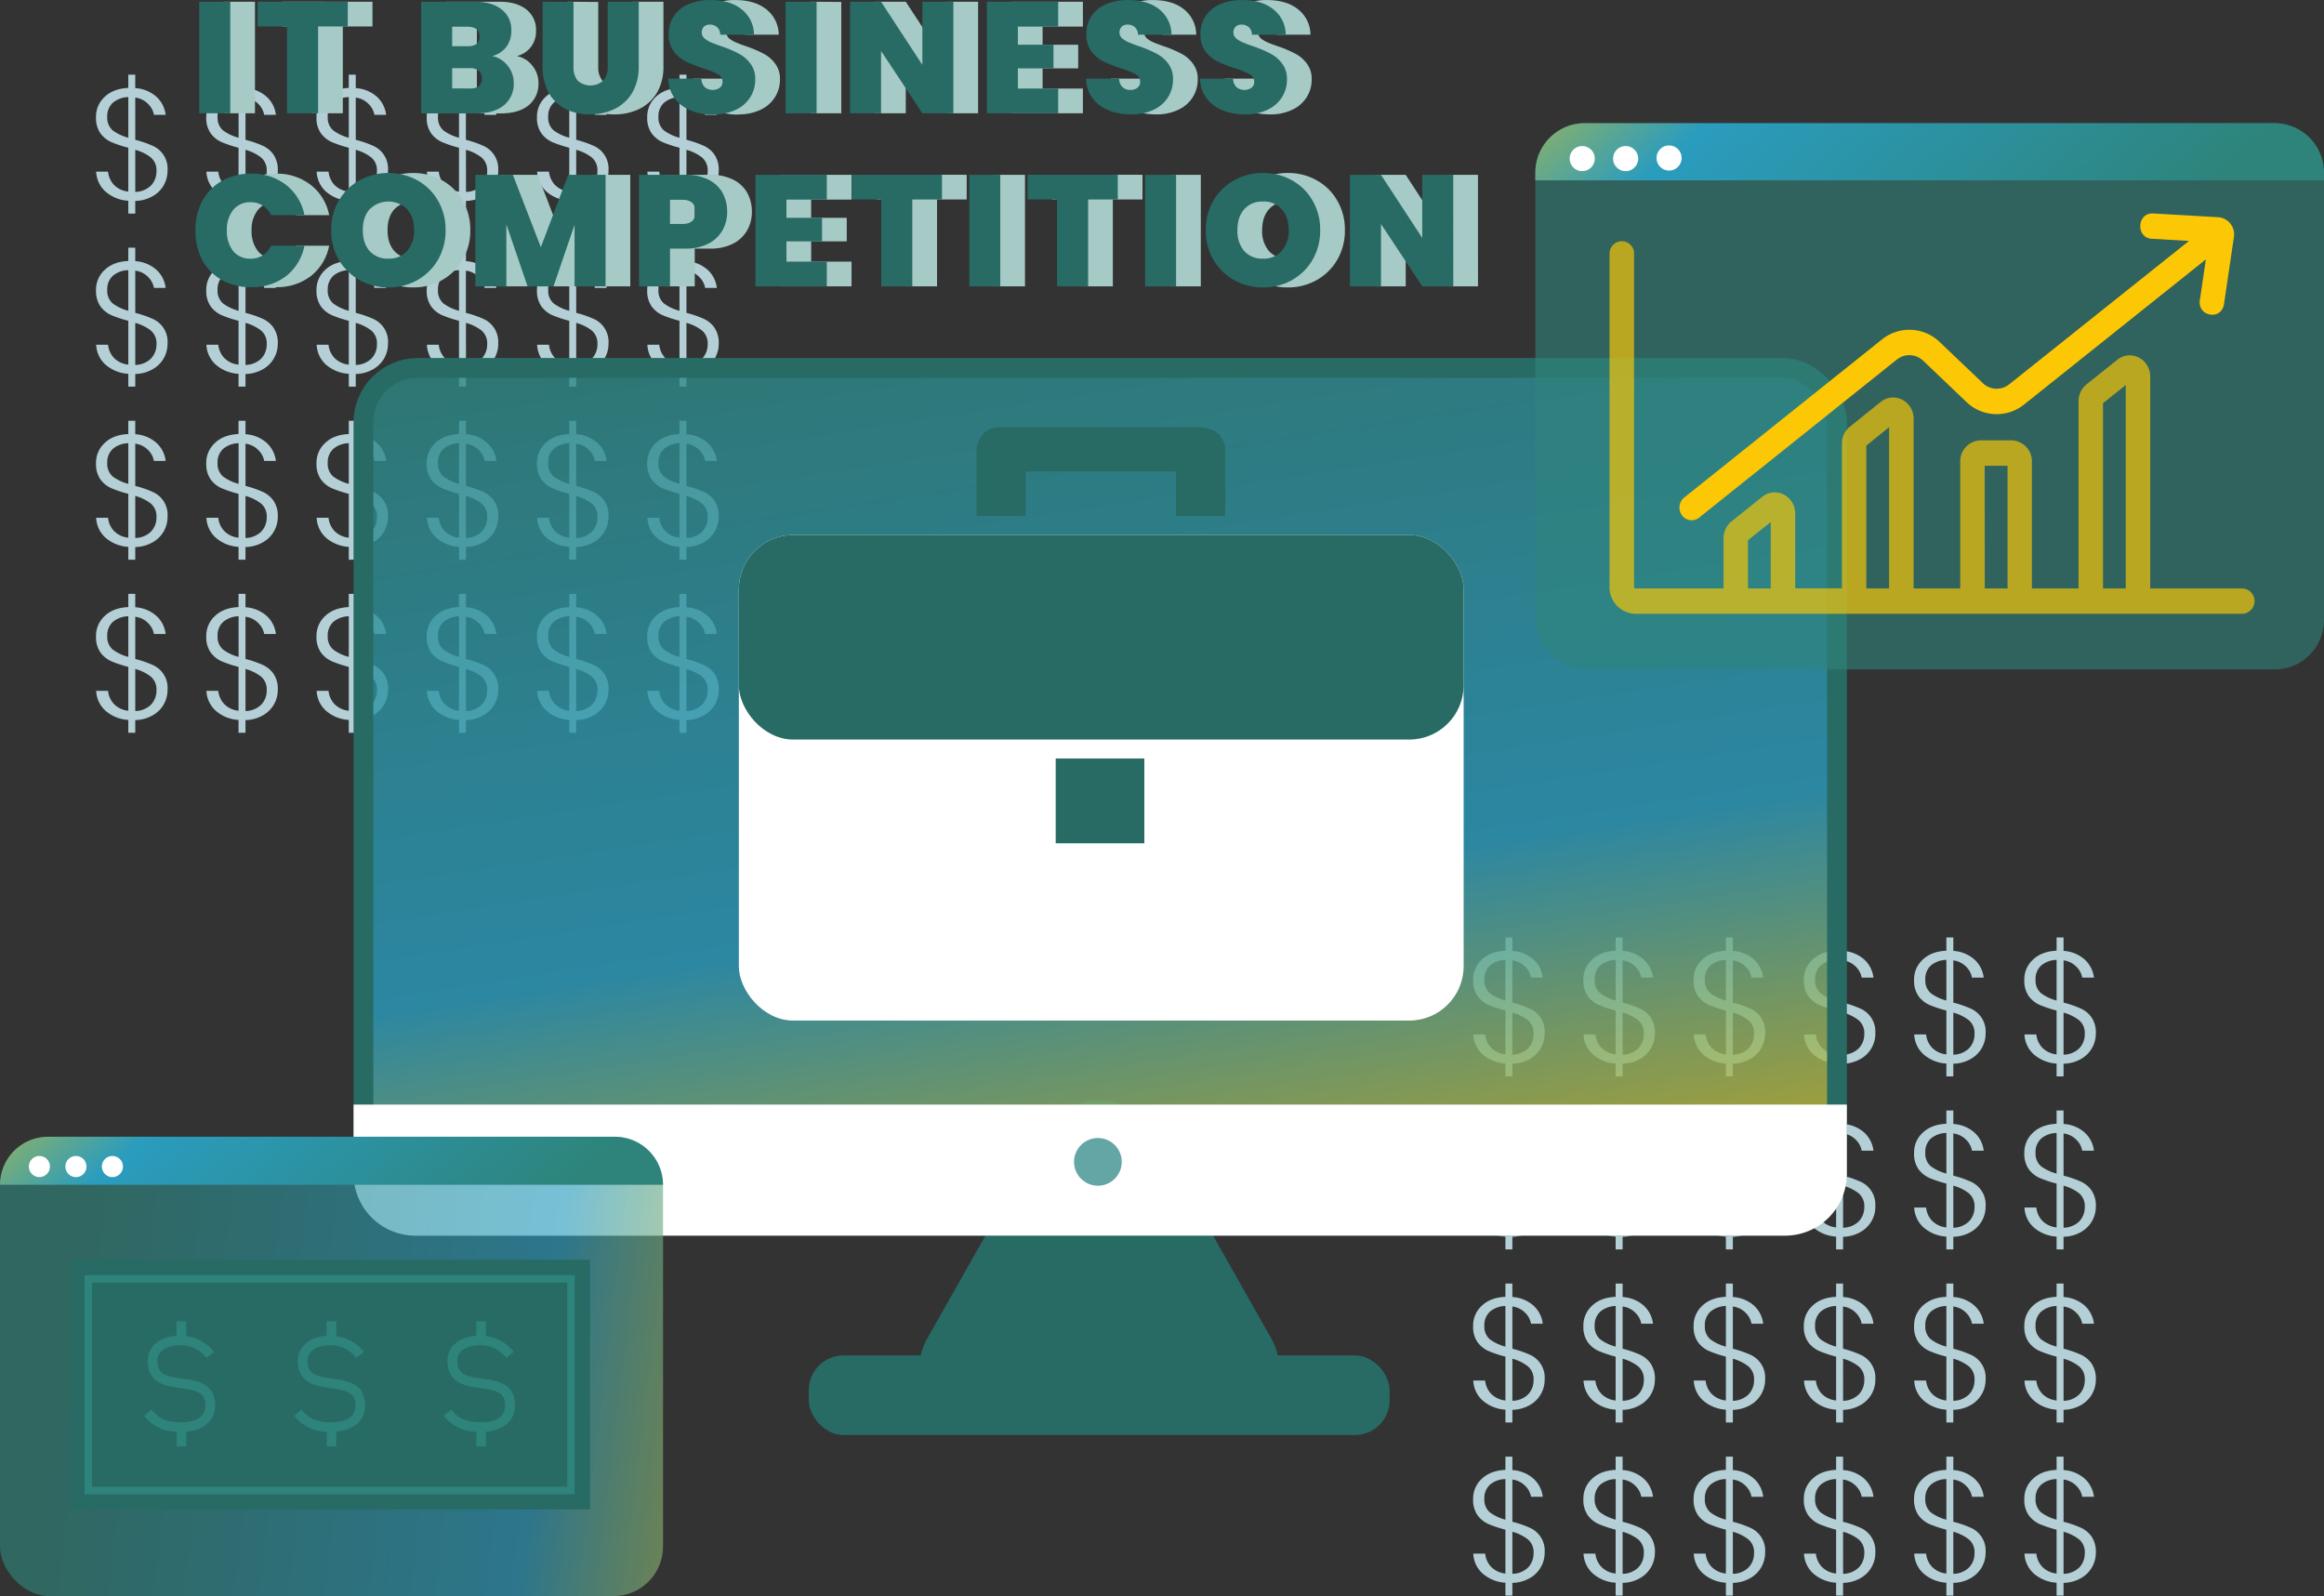 <svg id="Layer_1" data-name="Layer 1" xmlns="http://www.w3.org/2000/svg" xmlns:xlink="http://www.w3.org/1999/xlink" viewBox="0 0 939.99 645.61"><rect x="0" y="0" width="939.99" height="645.61" fill="#333333" stroke="none"/><defs><style>.cls-1{fill:#b4d0d6;}.cls-2{fill:#276b64;}.cls-3,.cls-7{fill-opacity:0.8;}.cls-3{stroke:#276b64;stroke-width:8px;fill:url(#linear-gradient);}.cls-4{fill:#fff;}.cls-5{fill:#64a5a5;}.cls-6{opacity:0.8;}.cls-7{fill:url(#linear-gradient-2);}.cls-8{fill:url(#linear-gradient-3);}.cls-9{fill:#2e847b;}.cls-10{fill:none;stroke:#2e847b;stroke-width:3px;}.cls-11{opacity:0.6;}.cls-12{fill:url(#linear-gradient-4);}.cls-13{fill:#fcc805;fill-opacity:0.67;}.cls-14{fill:#fcc705;}.cls-15{fill:#a6cac6;}</style><linearGradient id="linear-gradient" x1="476.62" y1="821" x2="551.02" y2="339.26" gradientTransform="matrix(1, 0, 0, -1, -70, 894.82)" gradientUnits="userSpaceOnUse"><stop offset="0" stop-color="#2e847b"/><stop offset="0.6" stop-color="#2a9cbe"/><stop offset="0.99" stop-color="#fcc805"/></linearGradient><linearGradient id="linear-gradient-2" x1="97.09" y1="355.12" x2="417.63" y2="316.14" gradientTransform="matrix(1, 0, 0, -1, -70, 894.82)" gradientUnits="userSpaceOnUse"><stop offset="0" stop-color="#2e847b"/><stop offset="0.6" stop-color="#2a9cbe"/><stop offset="0.99" stop-color="#fcc805"/></linearGradient><linearGradient id="linear-gradient-3" x1="247.26" y1="369" x2="108.9" y2="529.82" gradientTransform="matrix(1, 0, 0, -1, 0, 1080)" xlink:href="#linear-gradient-2"/><linearGradient id="linear-gradient-4" x1="902.32" y1="766.91" x2="737.75" y2="958.2" gradientTransform="matrix(1, 0, 0, -1, 0, 1080)" xlink:href="#linear-gradient-2"/></defs><title>test</title><path class="cls-1" d="M137.77,254.22a11.71,11.71,0,0,1-5.89,10.24,14.83,14.83,0,0,1-7.17,2v5.12H121.9v-5.19a15.33,15.33,0,0,1-9.22-3.71,11.41,11.41,0,0,1-3.78-8.06h4.8a9.17,9.17,0,0,0,2.31,5.25,9.41,9.41,0,0,0,5.89,2.81V244.94a48.79,48.79,0,0,1-6.92-2.3,11.23,11.23,0,0,1-4.35-3.52,10.68,10.68,0,0,1-1.79-6.46,10.83,10.83,0,0,1,3.52-8.32q3.52-3.33,9.54-3.59v-5.37h2.81v5.44a14.18,14.18,0,0,1,8.51,3.45,11.74,11.74,0,0,1,3.78,7.36h-4.74a8.14,8.14,0,0,0-2.36-4.41,8.68,8.68,0,0,0-5.19-2.56v17.08a41.74,41.74,0,0,1,6.79,2.31,10.12,10.12,0,0,1,6.27,10.17Zm-24.39-21.76a6.75,6.75,0,0,0,2.18,5.44,18.55,18.55,0,0,0,6.34,3V224.46a10,10,0,0,0-6.21,2.24A7.31,7.31,0,0,0,113.38,232.46Zm11.33,30.34a9.29,9.29,0,0,0,6.34-2.56,8.17,8.17,0,0,0,2.24-5.82,6.75,6.75,0,0,0-2.24-5.51,17.89,17.89,0,0,0-6.34-3.13Zm57.65-8.58a11.76,11.76,0,0,1-5.89,10.24,14.83,14.83,0,0,1-7.17,2v5.12h-2.82v-5.19a15.3,15.3,0,0,1-9.21-3.71,11.41,11.41,0,0,1-3.78-8.06h4.8a9.1,9.1,0,0,0,2.31,5.25,9.38,9.38,0,0,0,5.88,2.81V244.94a49,49,0,0,1-6.91-2.3,11.16,11.16,0,0,1-4.35-3.52,10.61,10.61,0,0,1-1.79-6.46,10.83,10.83,0,0,1,3.52-8.32q3.51-3.33,9.53-3.59v-5.37h2.82v5.44a14.18,14.18,0,0,1,8.51,3.45,11.79,11.79,0,0,1,3.78,7.36h-4.74a8.1,8.1,0,0,0-2.37-4.41,8.65,8.65,0,0,0-5.18-2.56v17.08a41.93,41.93,0,0,1,6.78,2.31,10.69,10.69,0,0,1,4.48,3.58A10.85,10.85,0,0,1,182.36,254.22ZM158,232.46a6.75,6.75,0,0,0,2.18,5.44,18.49,18.49,0,0,0,6.33,3V224.46a10,10,0,0,0-6.2,2.24A7.31,7.31,0,0,0,158,232.46ZM169.3,262.8a9.29,9.29,0,0,0,6.34-2.56,8.17,8.17,0,0,0,2.24-5.82,6.75,6.75,0,0,0-2.24-5.51,18.07,18.07,0,0,0-6.34-3.13Zm57.64-8.58a12,12,0,0,1-1.47,5.76,11.85,11.85,0,0,1-4.42,4.48,14.82,14.82,0,0,1-7.16,2v5.12h-2.82v-5.19a15.33,15.33,0,0,1-9.22-3.71,11.44,11.44,0,0,1-3.77-8.06h4.8a9.16,9.16,0,0,0,2.3,5.25,9.41,9.41,0,0,0,5.89,2.81V244.94a48.6,48.6,0,0,1-6.91-2.3,11.09,11.09,0,0,1-4.35-3.52,10.62,10.62,0,0,1-1.8-6.46,10.84,10.84,0,0,1,3.53-8.32q3.51-3.33,9.53-3.59v-5.37h2.82v5.44a14.18,14.18,0,0,1,8.51,3.45,11.83,11.83,0,0,1,3.78,7.36h-4.74a8.23,8.23,0,0,0-2.37-4.41,8.68,8.68,0,0,0-5.18-2.56v17.08a41.93,41.93,0,0,1,6.78,2.31,10.12,10.12,0,0,1,6.27,10.17Zm-24.38-21.76a6.72,6.72,0,0,0,2.18,5.44,18.49,18.49,0,0,0,6.33,3V224.46a10,10,0,0,0-6.21,2.24A7.34,7.34,0,0,0,202.56,232.46Zm11.33,30.34a9.24,9.24,0,0,0,6.33-2.56,8.13,8.13,0,0,0,2.24-5.82,6.72,6.72,0,0,0-2.24-5.51,17.92,17.92,0,0,0-6.33-3.13Zm57.64-8.58a12,12,0,0,1-1.47,5.76,11.85,11.85,0,0,1-4.42,4.48,14.83,14.83,0,0,1-7.17,2v5.12h-2.81v-5.19a15.33,15.33,0,0,1-9.22-3.71,11.44,11.44,0,0,1-3.77-8.06h4.8a9.09,9.09,0,0,0,2.3,5.25,9.41,9.41,0,0,0,5.89,2.81V244.94a48.6,48.6,0,0,1-6.91-2.3,11.19,11.19,0,0,1-4.36-3.52,10.68,10.68,0,0,1-1.79-6.46,10.86,10.86,0,0,1,3.52-8.32q3.52-3.33,9.54-3.59v-5.37h2.81v5.44a14.21,14.21,0,0,1,8.52,3.45,11.77,11.77,0,0,1,3.77,7.36H266a8.23,8.23,0,0,0-2.37-4.41,8.68,8.68,0,0,0-5.19-2.56v17.08a41.74,41.74,0,0,1,6.79,2.31,10.12,10.12,0,0,1,6.27,10.17Zm-24.38-21.76a6.74,6.74,0,0,0,2.17,5.44,18.64,18.64,0,0,0,6.34,3V224.46a10,10,0,0,0-6.21,2.24A7.3,7.3,0,0,0,247.15,232.46Zm11.32,30.34a9.27,9.27,0,0,0,6.34-2.56,8.17,8.17,0,0,0,2.24-5.82,6.75,6.75,0,0,0-2.24-5.51,17.89,17.89,0,0,0-6.34-3.13Zm57.65-8.58a11.71,11.71,0,0,1-5.89,10.24,14.83,14.83,0,0,1-7.17,2v5.12h-2.81v-5.19a15.33,15.33,0,0,1-9.22-3.71,11.41,11.41,0,0,1-3.78-8.06h4.8a9.17,9.17,0,0,0,2.31,5.25,9.41,9.41,0,0,0,5.89,2.81V244.94a48.79,48.79,0,0,1-6.92-2.3,11.23,11.23,0,0,1-4.35-3.52,10.68,10.68,0,0,1-1.79-6.46,10.83,10.83,0,0,1,3.52-8.32c2.35-2.22,5.52-3.42,9.54-3.59v-5.37h2.81v5.44a14.18,14.18,0,0,1,8.51,3.45,11.74,11.74,0,0,1,3.78,7.36h-4.74a8.14,8.14,0,0,0-2.36-4.41,8.68,8.68,0,0,0-5.19-2.56v17.08a42.08,42.08,0,0,1,6.79,2.31,10.12,10.12,0,0,1,6.27,10.17Zm-24.39-21.76a6.75,6.75,0,0,0,2.18,5.44,18.55,18.55,0,0,0,6.34,3V224.46A10,10,0,0,0,294,226.7,7.31,7.31,0,0,0,291.73,232.46Zm11.33,30.34a9.29,9.29,0,0,0,6.34-2.56,8.17,8.17,0,0,0,2.24-5.82,6.75,6.75,0,0,0-2.24-5.51,18,18,0,0,0-6.34-3.13Zm57.65-8.58a12,12,0,0,1-1.48,5.76,11.9,11.9,0,0,1-4.41,4.48,14.83,14.83,0,0,1-7.17,2v5.12h-2.82v-5.19a15.3,15.3,0,0,1-9.21-3.71,11.41,11.41,0,0,1-3.78-8.06h4.8a9.1,9.1,0,0,0,2.31,5.25,9.38,9.38,0,0,0,5.88,2.81V244.94a49,49,0,0,1-6.91-2.3,11.09,11.09,0,0,1-4.35-3.52,10.68,10.68,0,0,1-1.79-6.46,10.83,10.83,0,0,1,3.52-8.32q3.51-3.33,9.53-3.59v-5.37h2.82v5.44a14.18,14.18,0,0,1,8.51,3.45,11.79,11.79,0,0,1,3.78,7.36H355.2a8.1,8.1,0,0,0-2.37-4.41,8.65,8.65,0,0,0-5.18-2.56v17.08a41.93,41.93,0,0,1,6.78,2.31,10.69,10.69,0,0,1,4.48,3.58A10.85,10.85,0,0,1,360.71,254.22Zm-24.39-21.76a6.75,6.75,0,0,0,2.18,5.44,18.49,18.49,0,0,0,6.33,3V224.46a10,10,0,0,0-6.2,2.24A7.31,7.31,0,0,0,336.32,232.46Zm11.33,30.34a9.29,9.29,0,0,0,6.34-2.56,8.17,8.17,0,0,0,2.24-5.82,6.75,6.75,0,0,0-2.24-5.51,18,18,0,0,0-6.34-3.13ZM137.77,324.22a11.71,11.71,0,0,1-5.89,10.24,14.83,14.83,0,0,1-7.17,2v5.12H121.9v-5.19a15.33,15.33,0,0,1-9.22-3.71,11.41,11.41,0,0,1-3.78-8.06h4.8a9.17,9.17,0,0,0,2.31,5.25,9.41,9.41,0,0,0,5.89,2.81V314.94a48.79,48.79,0,0,1-6.92-2.3,11.23,11.23,0,0,1-4.35-3.52,10.68,10.68,0,0,1-1.79-6.46,10.83,10.83,0,0,1,3.52-8.32q3.52-3.33,9.54-3.59v-5.37h2.81v5.44a14.18,14.18,0,0,1,8.51,3.45,11.71,11.71,0,0,1,3.78,7.36h-4.74a8.14,8.14,0,0,0-2.36-4.41,8.68,8.68,0,0,0-5.19-2.56v17.08a41.74,41.74,0,0,1,6.79,2.31,10.12,10.12,0,0,1,6.27,10.17Zm-24.39-21.76a6.75,6.75,0,0,0,2.18,5.44,18.55,18.55,0,0,0,6.34,3V294.46a10,10,0,0,0-6.21,2.24A7.31,7.31,0,0,0,113.38,302.46Zm11.33,30.34a9.29,9.29,0,0,0,6.34-2.56,8.17,8.17,0,0,0,2.24-5.82,6.75,6.75,0,0,0-2.24-5.51,17.73,17.73,0,0,0-6.34-3.13Zm57.65-8.58a11.76,11.76,0,0,1-5.89,10.24,14.83,14.83,0,0,1-7.17,2v5.12h-2.82v-5.19a15.3,15.3,0,0,1-9.21-3.71,11.41,11.41,0,0,1-3.78-8.06h4.8a9.1,9.1,0,0,0,2.31,5.25,9.38,9.38,0,0,0,5.88,2.81V314.94a49,49,0,0,1-6.91-2.3,11.16,11.16,0,0,1-4.35-3.52,10.61,10.61,0,0,1-1.79-6.46,10.83,10.83,0,0,1,3.52-8.32q3.51-3.33,9.53-3.59v-5.37h2.82v5.44a14.18,14.18,0,0,1,8.51,3.45,11.76,11.76,0,0,1,3.78,7.36h-4.74a8.1,8.1,0,0,0-2.37-4.41,8.65,8.65,0,0,0-5.18-2.56v17.08a41.93,41.93,0,0,1,6.78,2.31,10.69,10.69,0,0,1,4.48,3.58A10.85,10.85,0,0,1,182.36,324.22ZM158,302.46a6.75,6.75,0,0,0,2.18,5.44,18.49,18.49,0,0,0,6.33,3V294.46a10,10,0,0,0-6.2,2.24A7.31,7.31,0,0,0,158,302.46ZM169.3,332.8a9.29,9.29,0,0,0,6.34-2.56,8.17,8.17,0,0,0,2.24-5.82,6.75,6.75,0,0,0-2.24-5.51,17.9,17.9,0,0,0-6.34-3.13Zm57.64-8.58a12,12,0,0,1-1.47,5.76,11.85,11.85,0,0,1-4.42,4.48,14.82,14.82,0,0,1-7.16,2v5.12h-2.82v-5.19a15.33,15.33,0,0,1-9.22-3.71,11.44,11.44,0,0,1-3.77-8.06h4.8a9.16,9.16,0,0,0,2.3,5.25,9.41,9.41,0,0,0,5.89,2.81V314.94a48.6,48.6,0,0,1-6.91-2.3,11.09,11.09,0,0,1-4.35-3.52,10.62,10.62,0,0,1-1.8-6.46,10.84,10.84,0,0,1,3.53-8.32q3.51-3.33,9.53-3.59v-5.37h2.82v5.44a14.18,14.18,0,0,1,8.51,3.45,11.81,11.81,0,0,1,3.78,7.36h-4.74a8.23,8.23,0,0,0-2.37-4.41,8.68,8.68,0,0,0-5.18-2.56v17.08a41.93,41.93,0,0,1,6.78,2.31,10.12,10.12,0,0,1,6.27,10.17Zm-24.38-21.76a6.72,6.72,0,0,0,2.18,5.44,18.49,18.49,0,0,0,6.33,3V294.46a10,10,0,0,0-6.21,2.24A7.34,7.34,0,0,0,202.56,302.46Zm11.33,30.34a9.24,9.24,0,0,0,6.33-2.56,8.13,8.13,0,0,0,2.24-5.82,6.72,6.72,0,0,0-2.24-5.51,17.76,17.76,0,0,0-6.33-3.13Zm57.64-8.58a12,12,0,0,1-1.47,5.76,11.85,11.85,0,0,1-4.42,4.48,14.83,14.83,0,0,1-7.17,2v5.12h-2.81v-5.19a15.33,15.33,0,0,1-9.22-3.71,11.44,11.44,0,0,1-3.77-8.06h4.8a9.09,9.09,0,0,0,2.3,5.25,9.41,9.41,0,0,0,5.89,2.81V314.94a48.6,48.6,0,0,1-6.91-2.3,11.19,11.19,0,0,1-4.36-3.52,10.68,10.68,0,0,1-1.79-6.46,10.86,10.86,0,0,1,3.52-8.32q3.52-3.33,9.54-3.59v-5.37h2.81v5.44a14.21,14.21,0,0,1,8.52,3.45,11.75,11.75,0,0,1,3.77,7.36H266a8.23,8.23,0,0,0-2.37-4.41,8.68,8.68,0,0,0-5.19-2.56v17.08a41.74,41.74,0,0,1,6.79,2.31,10.12,10.12,0,0,1,6.27,10.17Zm-24.38-21.76a6.74,6.74,0,0,0,2.17,5.44,18.64,18.64,0,0,0,6.34,3V294.46a10,10,0,0,0-6.21,2.24A7.3,7.3,0,0,0,247.15,302.46Zm11.32,30.34a9.27,9.27,0,0,0,6.34-2.56,8.17,8.17,0,0,0,2.24-5.82,6.75,6.75,0,0,0-2.24-5.51,17.73,17.73,0,0,0-6.34-3.13Zm57.65-8.58a11.71,11.71,0,0,1-5.89,10.24,14.83,14.83,0,0,1-7.17,2v5.12h-2.81v-5.19a15.33,15.33,0,0,1-9.22-3.71,11.41,11.41,0,0,1-3.78-8.06h4.8a9.17,9.17,0,0,0,2.31,5.25,9.41,9.41,0,0,0,5.89,2.81V314.94a48.79,48.79,0,0,1-6.92-2.3,11.23,11.23,0,0,1-4.35-3.52,10.68,10.68,0,0,1-1.79-6.46,10.83,10.83,0,0,1,3.52-8.32c2.35-2.22,5.52-3.42,9.54-3.59v-5.37h2.81v5.44a14.18,14.18,0,0,1,8.51,3.45,11.71,11.71,0,0,1,3.78,7.36h-4.74a8.14,8.14,0,0,0-2.36-4.41,8.68,8.68,0,0,0-5.19-2.56v17.08a42.08,42.08,0,0,1,6.79,2.31,10.12,10.12,0,0,1,6.27,10.17Zm-24.39-21.76a6.75,6.75,0,0,0,2.18,5.44,18.55,18.55,0,0,0,6.34,3V294.46A10,10,0,0,0,294,296.7,7.31,7.31,0,0,0,291.73,302.46Zm11.33,30.34a9.29,9.29,0,0,0,6.34-2.56,8.17,8.17,0,0,0,2.24-5.82,6.75,6.75,0,0,0-2.24-5.51,17.81,17.81,0,0,0-6.34-3.13Zm57.65-8.58a12,12,0,0,1-1.48,5.76,11.9,11.9,0,0,1-4.41,4.48,14.83,14.83,0,0,1-7.17,2v5.12h-2.82v-5.19a15.3,15.3,0,0,1-9.21-3.71,11.41,11.41,0,0,1-3.78-8.06h4.8a9.1,9.1,0,0,0,2.31,5.25,9.38,9.38,0,0,0,5.88,2.81V314.94a49,49,0,0,1-6.91-2.3,11.09,11.09,0,0,1-4.35-3.52,10.68,10.68,0,0,1-1.79-6.46,10.83,10.83,0,0,1,3.52-8.32q3.51-3.33,9.53-3.59v-5.37h2.82v5.44a14.18,14.18,0,0,1,8.51,3.45,11.76,11.76,0,0,1,3.78,7.36H355.2a8.1,8.1,0,0,0-2.37-4.41,8.65,8.65,0,0,0-5.18-2.56v17.08a41.93,41.93,0,0,1,6.78,2.31,10.69,10.69,0,0,1,4.48,3.58A10.85,10.85,0,0,1,360.71,324.22Zm-24.39-21.76a6.75,6.75,0,0,0,2.18,5.44,18.49,18.49,0,0,0,6.33,3V294.46a10,10,0,0,0-6.2,2.24A7.31,7.31,0,0,0,336.32,302.46Zm11.33,30.34a9.29,9.29,0,0,0,6.34-2.56,8.17,8.17,0,0,0,2.24-5.82,6.75,6.75,0,0,0-2.24-5.51,17.81,17.81,0,0,0-6.34-3.13ZM137.77,394.22a11.71,11.71,0,0,1-5.89,10.24,14.83,14.83,0,0,1-7.17,2v5.12H121.9v-5.19a15.33,15.33,0,0,1-9.22-3.71,11.41,11.41,0,0,1-3.78-8.06h4.8a9.17,9.17,0,0,0,2.31,5.25,9.41,9.41,0,0,0,5.89,2.81V384.94a48.79,48.79,0,0,1-6.92-2.3,11.23,11.23,0,0,1-4.35-3.52,10.68,10.68,0,0,1-1.79-6.46,10.83,10.83,0,0,1,3.52-8.32q3.52-3.33,9.54-3.59v-5.37h2.81v5.44a14.18,14.18,0,0,1,8.51,3.45,11.71,11.71,0,0,1,3.78,7.36h-4.74a8.14,8.14,0,0,0-2.36-4.41,8.68,8.68,0,0,0-5.19-2.56v17.08a41.74,41.74,0,0,1,6.79,2.31,10.12,10.12,0,0,1,6.27,10.17Zm-24.39-21.76a6.75,6.75,0,0,0,2.18,5.44,18.55,18.55,0,0,0,6.34,3V364.46a10,10,0,0,0-6.21,2.24A7.31,7.31,0,0,0,113.38,372.46Zm11.33,30.34a9.29,9.29,0,0,0,6.34-2.56,8.17,8.17,0,0,0,2.24-5.82,6.75,6.75,0,0,0-2.24-5.51,17.73,17.73,0,0,0-6.34-3.13Zm57.65-8.58a11.76,11.76,0,0,1-5.89,10.24,14.83,14.83,0,0,1-7.17,2v5.12h-2.82v-5.19a15.3,15.3,0,0,1-9.21-3.71,11.41,11.41,0,0,1-3.78-8.06h4.8a9.1,9.1,0,0,0,2.31,5.25,9.38,9.38,0,0,0,5.88,2.81V384.94a49,49,0,0,1-6.91-2.3,11.16,11.16,0,0,1-4.35-3.52,10.61,10.61,0,0,1-1.79-6.46,10.83,10.83,0,0,1,3.52-8.32q3.51-3.33,9.53-3.59v-5.37h2.82v5.44a14.18,14.18,0,0,1,8.51,3.45,11.76,11.76,0,0,1,3.78,7.36h-4.74a8.1,8.1,0,0,0-2.37-4.41,8.65,8.65,0,0,0-5.18-2.56v17.08a41.93,41.93,0,0,1,6.78,2.31,10.69,10.69,0,0,1,4.48,3.58A10.85,10.85,0,0,1,182.36,394.22ZM158,372.46a6.75,6.75,0,0,0,2.18,5.44,18.49,18.49,0,0,0,6.33,3V364.46a10,10,0,0,0-6.2,2.24A7.31,7.31,0,0,0,158,372.46ZM169.3,402.8a9.29,9.29,0,0,0,6.34-2.56,8.17,8.17,0,0,0,2.24-5.82,6.75,6.75,0,0,0-2.24-5.51,17.9,17.9,0,0,0-6.34-3.13Zm57.64-8.58a12,12,0,0,1-1.47,5.76,11.85,11.85,0,0,1-4.42,4.48,14.82,14.82,0,0,1-7.16,2v5.12h-2.82v-5.19a15.33,15.33,0,0,1-9.22-3.71,11.44,11.44,0,0,1-3.77-8.06h4.8a9.16,9.16,0,0,0,2.3,5.25,9.41,9.41,0,0,0,5.89,2.81V384.94a48.6,48.6,0,0,1-6.91-2.3,11.09,11.09,0,0,1-4.35-3.52,10.62,10.62,0,0,1-1.8-6.46,10.84,10.84,0,0,1,3.53-8.32q3.51-3.33,9.53-3.59v-5.37h2.82v5.44a14.18,14.18,0,0,1,8.51,3.45,11.81,11.81,0,0,1,3.78,7.36h-4.74a8.23,8.23,0,0,0-2.37-4.41,8.68,8.68,0,0,0-5.18-2.56v17.08a41.93,41.93,0,0,1,6.78,2.31,10.12,10.12,0,0,1,6.27,10.17Zm-24.38-21.76a6.72,6.72,0,0,0,2.18,5.44,18.49,18.49,0,0,0,6.33,3V364.46a10,10,0,0,0-6.21,2.24A7.34,7.34,0,0,0,202.56,372.46Zm11.33,30.34a9.24,9.24,0,0,0,6.33-2.56,8.13,8.13,0,0,0,2.24-5.82,6.72,6.72,0,0,0-2.24-5.51,17.76,17.76,0,0,0-6.33-3.13Zm57.64-8.58a12,12,0,0,1-1.47,5.76,11.85,11.85,0,0,1-4.42,4.48,14.83,14.83,0,0,1-7.17,2v5.12h-2.81v-5.19a15.33,15.33,0,0,1-9.22-3.71,11.44,11.44,0,0,1-3.77-8.06h4.8a9.09,9.09,0,0,0,2.3,5.25,9.41,9.41,0,0,0,5.89,2.81V384.94a48.6,48.6,0,0,1-6.91-2.3,11.19,11.19,0,0,1-4.36-3.52,10.68,10.68,0,0,1-1.79-6.46,10.86,10.86,0,0,1,3.52-8.32q3.52-3.33,9.54-3.59v-5.37h2.81v5.44a14.21,14.21,0,0,1,8.52,3.45,11.75,11.75,0,0,1,3.77,7.36H266a8.23,8.23,0,0,0-2.37-4.41,8.68,8.68,0,0,0-5.19-2.56v17.08a41.74,41.74,0,0,1,6.79,2.31,10.12,10.12,0,0,1,6.27,10.17Zm-24.38-21.76a6.74,6.74,0,0,0,2.17,5.44,18.64,18.64,0,0,0,6.34,3V364.46a10,10,0,0,0-6.21,2.24A7.3,7.3,0,0,0,247.15,372.46Zm11.32,30.34a9.27,9.27,0,0,0,6.34-2.56,8.17,8.17,0,0,0,2.24-5.82,6.75,6.75,0,0,0-2.24-5.51,17.73,17.73,0,0,0-6.34-3.13Zm57.65-8.58a11.71,11.71,0,0,1-5.89,10.24,14.83,14.83,0,0,1-7.17,2v5.12h-2.81v-5.19a15.33,15.33,0,0,1-9.22-3.71,11.41,11.41,0,0,1-3.78-8.06h4.8a9.17,9.17,0,0,0,2.31,5.25,9.41,9.41,0,0,0,5.89,2.81V384.94a48.79,48.79,0,0,1-6.92-2.3,11.23,11.23,0,0,1-4.35-3.52,10.68,10.68,0,0,1-1.79-6.46,10.83,10.83,0,0,1,3.52-8.32c2.35-2.22,5.52-3.42,9.54-3.59v-5.37h2.81v5.44a14.18,14.18,0,0,1,8.51,3.45,11.71,11.71,0,0,1,3.78,7.36h-4.74a8.14,8.14,0,0,0-2.36-4.41,8.68,8.68,0,0,0-5.19-2.56v17.08a42.08,42.08,0,0,1,6.79,2.31,10.12,10.12,0,0,1,6.27,10.17Zm-24.39-21.76a6.75,6.75,0,0,0,2.18,5.44,18.55,18.55,0,0,0,6.34,3V364.46A10,10,0,0,0,294,366.7,7.31,7.31,0,0,0,291.73,372.46Zm11.33,30.34a9.29,9.29,0,0,0,6.34-2.56,8.17,8.17,0,0,0,2.24-5.82,6.75,6.75,0,0,0-2.24-5.51,17.81,17.81,0,0,0-6.34-3.13Zm57.65-8.58a12,12,0,0,1-1.48,5.76,11.9,11.9,0,0,1-4.41,4.48,14.83,14.83,0,0,1-7.17,2v5.12h-2.82v-5.19a15.3,15.3,0,0,1-9.21-3.71,11.41,11.41,0,0,1-3.78-8.06h4.8a9.1,9.1,0,0,0,2.31,5.25,9.38,9.38,0,0,0,5.88,2.81V384.94a49,49,0,0,1-6.91-2.3,11.09,11.09,0,0,1-4.35-3.52,10.68,10.68,0,0,1-1.79-6.46,10.83,10.83,0,0,1,3.52-8.32q3.51-3.33,9.53-3.59v-5.37h2.82v5.44a14.18,14.18,0,0,1,8.51,3.45,11.76,11.76,0,0,1,3.78,7.36H355.2a8.1,8.1,0,0,0-2.37-4.41,8.65,8.65,0,0,0-5.18-2.56v17.08a41.93,41.93,0,0,1,6.78,2.31,10.69,10.69,0,0,1,4.48,3.58A10.85,10.85,0,0,1,360.71,394.22Zm-24.39-21.76a6.75,6.75,0,0,0,2.18,5.44,18.49,18.49,0,0,0,6.33,3V364.46a10,10,0,0,0-6.2,2.24A7.31,7.31,0,0,0,336.32,372.46Zm11.33,30.34a9.29,9.29,0,0,0,6.34-2.56,8.17,8.17,0,0,0,2.24-5.82,6.75,6.75,0,0,0-2.24-5.51,17.81,17.81,0,0,0-6.34-3.13ZM137.77,464.22a11.71,11.71,0,0,1-5.89,10.24,14.83,14.83,0,0,1-7.17,2v5.12H121.9v-5.19a15.33,15.33,0,0,1-9.22-3.71,11.41,11.41,0,0,1-3.78-8.06h4.8a9.17,9.17,0,0,0,2.31,5.25,9.41,9.41,0,0,0,5.89,2.81V454.94a48.79,48.79,0,0,1-6.92-2.3,11.23,11.23,0,0,1-4.35-3.52,10.68,10.68,0,0,1-1.79-6.46,10.83,10.83,0,0,1,3.52-8.32q3.52-3.33,9.54-3.59v-5.37h2.81v5.44a14.18,14.18,0,0,1,8.51,3.45,11.71,11.71,0,0,1,3.78,7.36h-4.74a8.14,8.14,0,0,0-2.36-4.41,8.68,8.68,0,0,0-5.19-2.56v17.08a41.74,41.74,0,0,1,6.79,2.31,10.12,10.12,0,0,1,6.27,10.17Zm-24.39-21.76a6.75,6.75,0,0,0,2.18,5.44,18.55,18.55,0,0,0,6.34,3V434.46a10,10,0,0,0-6.21,2.24A7.31,7.31,0,0,0,113.38,442.46Zm11.33,30.34a9.29,9.29,0,0,0,6.34-2.56,8.17,8.17,0,0,0,2.24-5.82,6.75,6.75,0,0,0-2.24-5.51,17.73,17.73,0,0,0-6.34-3.13Zm57.65-8.58a11.76,11.76,0,0,1-5.89,10.24,14.83,14.83,0,0,1-7.17,2v5.12h-2.82v-5.19a15.3,15.3,0,0,1-9.21-3.71,11.41,11.41,0,0,1-3.78-8.06h4.8a9.1,9.1,0,0,0,2.31,5.25,9.38,9.38,0,0,0,5.88,2.81V454.94a49,49,0,0,1-6.91-2.3,11.16,11.16,0,0,1-4.35-3.52,10.61,10.61,0,0,1-1.79-6.46,10.83,10.83,0,0,1,3.52-8.32q3.51-3.33,9.53-3.59v-5.37h2.82v5.44a14.18,14.18,0,0,1,8.51,3.45,11.76,11.76,0,0,1,3.78,7.36h-4.74a8.1,8.1,0,0,0-2.37-4.41,8.65,8.65,0,0,0-5.18-2.56v17.08a41.93,41.93,0,0,1,6.78,2.31,10.69,10.69,0,0,1,4.48,3.58A10.85,10.85,0,0,1,182.36,464.22ZM158,442.46a6.75,6.75,0,0,0,2.18,5.44,18.49,18.49,0,0,0,6.33,3V434.46a10,10,0,0,0-6.2,2.24A7.31,7.31,0,0,0,158,442.46ZM169.3,472.8a9.29,9.29,0,0,0,6.34-2.56,8.17,8.17,0,0,0,2.24-5.82,6.75,6.75,0,0,0-2.24-5.51,17.9,17.9,0,0,0-6.34-3.13Zm57.64-8.58a12,12,0,0,1-1.47,5.76,11.85,11.85,0,0,1-4.42,4.48,14.82,14.82,0,0,1-7.16,2v5.12h-2.82v-5.19a15.33,15.33,0,0,1-9.22-3.71,11.44,11.44,0,0,1-3.77-8.06h4.8a9.16,9.16,0,0,0,2.3,5.25,9.41,9.41,0,0,0,5.89,2.81V454.94a48.6,48.6,0,0,1-6.91-2.3,11.09,11.09,0,0,1-4.35-3.52,10.62,10.62,0,0,1-1.8-6.46,10.84,10.84,0,0,1,3.53-8.32q3.51-3.33,9.53-3.59v-5.37h2.82v5.44a14.18,14.18,0,0,1,8.51,3.45,11.81,11.81,0,0,1,3.78,7.36h-4.74a8.23,8.23,0,0,0-2.37-4.41,8.68,8.68,0,0,0-5.18-2.56v17.08a41.93,41.93,0,0,1,6.78,2.31,10.12,10.12,0,0,1,6.27,10.17Zm-24.38-21.76a6.72,6.72,0,0,0,2.18,5.44,18.49,18.49,0,0,0,6.33,3V434.46a10,10,0,0,0-6.21,2.24A7.34,7.34,0,0,0,202.56,442.46Zm11.33,30.34a9.24,9.24,0,0,0,6.33-2.56,8.13,8.13,0,0,0,2.24-5.82,6.72,6.72,0,0,0-2.24-5.51,17.76,17.76,0,0,0-6.33-3.13Zm57.64-8.58a12,12,0,0,1-1.47,5.76,11.85,11.85,0,0,1-4.42,4.48,14.83,14.83,0,0,1-7.17,2v5.12h-2.81v-5.19a15.33,15.33,0,0,1-9.22-3.71,11.44,11.44,0,0,1-3.77-8.06h4.8a9.09,9.09,0,0,0,2.3,5.25,9.41,9.41,0,0,0,5.89,2.81V454.94a48.6,48.6,0,0,1-6.91-2.3,11.19,11.19,0,0,1-4.36-3.52,10.68,10.68,0,0,1-1.79-6.46,10.86,10.86,0,0,1,3.52-8.32q3.52-3.33,9.54-3.59v-5.37h2.81v5.44a14.21,14.21,0,0,1,8.52,3.45,11.75,11.75,0,0,1,3.77,7.36H266a8.23,8.23,0,0,0-2.37-4.41,8.68,8.68,0,0,0-5.19-2.56v17.08a41.74,41.74,0,0,1,6.79,2.31,10.12,10.12,0,0,1,6.27,10.17Zm-24.38-21.76a6.74,6.74,0,0,0,2.17,5.44,18.64,18.64,0,0,0,6.34,3V434.46a10,10,0,0,0-6.21,2.24A7.3,7.3,0,0,0,247.15,442.46Zm11.32,30.34a9.27,9.27,0,0,0,6.34-2.56,8.17,8.17,0,0,0,2.24-5.82,6.75,6.75,0,0,0-2.24-5.51,17.73,17.73,0,0,0-6.34-3.13Zm57.65-8.58a11.71,11.71,0,0,1-5.89,10.24,14.83,14.83,0,0,1-7.17,2v5.12h-2.81v-5.19a15.33,15.33,0,0,1-9.22-3.71,11.41,11.41,0,0,1-3.78-8.06h4.8a9.17,9.17,0,0,0,2.31,5.25,9.41,9.41,0,0,0,5.89,2.81V454.94a48.79,48.79,0,0,1-6.92-2.3,11.23,11.23,0,0,1-4.35-3.52,10.68,10.68,0,0,1-1.79-6.46,10.83,10.83,0,0,1,3.52-8.32c2.35-2.22,5.52-3.42,9.54-3.59v-5.37h2.81v5.44a14.18,14.18,0,0,1,8.51,3.45,11.71,11.71,0,0,1,3.78,7.36h-4.74a8.14,8.14,0,0,0-2.36-4.41,8.68,8.68,0,0,0-5.19-2.56v17.08a42.08,42.08,0,0,1,6.79,2.31,10.12,10.12,0,0,1,6.27,10.17Zm-24.39-21.76a6.75,6.75,0,0,0,2.18,5.44,18.55,18.55,0,0,0,6.34,3V434.46A10,10,0,0,0,294,436.7,7.31,7.31,0,0,0,291.73,442.46Zm11.33,30.34a9.29,9.29,0,0,0,6.34-2.56,8.17,8.17,0,0,0,2.24-5.82,6.75,6.75,0,0,0-2.24-5.51,17.81,17.81,0,0,0-6.34-3.13Zm57.65-8.58a12,12,0,0,1-1.48,5.76,11.9,11.9,0,0,1-4.41,4.48,14.83,14.83,0,0,1-7.17,2v5.12h-2.82v-5.19a15.3,15.3,0,0,1-9.21-3.71,11.41,11.41,0,0,1-3.78-8.06h4.8a9.1,9.1,0,0,0,2.31,5.25,9.38,9.38,0,0,0,5.88,2.81V454.94a49,49,0,0,1-6.91-2.3,11.09,11.09,0,0,1-4.35-3.52,10.68,10.68,0,0,1-1.79-6.46,10.83,10.83,0,0,1,3.52-8.32q3.51-3.33,9.53-3.59v-5.37h2.82v5.44a14.18,14.18,0,0,1,8.51,3.45,11.76,11.76,0,0,1,3.78,7.36H355.2a8.1,8.1,0,0,0-2.37-4.41,8.65,8.65,0,0,0-5.18-2.56v17.08a41.93,41.93,0,0,1,6.78,2.31,10.69,10.69,0,0,1,4.48,3.58A10.85,10.85,0,0,1,360.71,464.22Zm-24.39-21.76a6.75,6.75,0,0,0,2.18,5.44,18.49,18.49,0,0,0,6.33,3V434.46a10,10,0,0,0-6.2,2.24A7.31,7.31,0,0,0,336.32,442.46Zm11.33,30.34a9.29,9.29,0,0,0,6.34-2.56,8.17,8.17,0,0,0,2.24-5.82,6.75,6.75,0,0,0-2.24-5.51,17.81,17.81,0,0,0-6.34-3.13Z" transform="translate(-70 -185.18)"/><path class="cls-1" d="M694.77,603.22a11.71,11.71,0,0,1-5.89,10.24,14.83,14.83,0,0,1-7.17,2v5.12H678.9v-5.19a15.33,15.33,0,0,1-9.22-3.71,11.45,11.45,0,0,1-3.78-8.06h4.8a9.17,9.17,0,0,0,2.31,5.25,9.41,9.41,0,0,0,5.89,2.81V593.94a48.79,48.79,0,0,1-6.92-2.3,11.23,11.23,0,0,1-4.35-3.52,10.68,10.68,0,0,1-1.79-6.46,10.81,10.81,0,0,1,3.52-8.32q3.52-3.33,9.54-3.59v-5.37h2.81v5.44a14.18,14.18,0,0,1,8.51,3.45,11.71,11.71,0,0,1,3.78,7.36h-4.74a8.14,8.14,0,0,0-2.36-4.41,8.68,8.68,0,0,0-5.19-2.56v17.08a42.08,42.08,0,0,1,6.79,2.31,10.12,10.12,0,0,1,6.27,10.17Zm-24.39-21.76a6.75,6.75,0,0,0,2.18,5.44,18.46,18.46,0,0,0,6.34,3V573.46a10,10,0,0,0-6.21,2.24A7.31,7.31,0,0,0,670.38,581.46Zm11.33,30.34a9.29,9.29,0,0,0,6.34-2.56,8.17,8.17,0,0,0,2.24-5.82,6.75,6.75,0,0,0-2.24-5.51,17.81,17.81,0,0,0-6.34-3.13Zm57.65-8.58a12,12,0,0,1-1.48,5.76,11.9,11.9,0,0,1-4.41,4.48,14.83,14.83,0,0,1-7.17,2v5.12h-2.82v-5.19a15.3,15.3,0,0,1-9.21-3.71,11.41,11.41,0,0,1-3.78-8.06h4.8a9.1,9.1,0,0,0,2.31,5.25,9.38,9.38,0,0,0,5.88,2.81V593.94a49,49,0,0,1-6.91-2.3,11.09,11.09,0,0,1-4.35-3.52,10.68,10.68,0,0,1-1.79-6.46,10.81,10.81,0,0,1,3.52-8.32q3.51-3.33,9.53-3.59v-5.37h2.82v5.44a14.18,14.18,0,0,1,8.51,3.45,11.76,11.76,0,0,1,3.78,7.36h-4.74a8.1,8.1,0,0,0-2.37-4.41,8.65,8.65,0,0,0-5.18-2.56v17.08a41.93,41.93,0,0,1,6.78,2.31,10.69,10.69,0,0,1,4.48,3.58A10.85,10.85,0,0,1,739.36,603.22ZM715,581.46a6.75,6.75,0,0,0,2.18,5.44,18.49,18.49,0,0,0,6.33,3V573.46a10,10,0,0,0-6.2,2.24A7.31,7.31,0,0,0,715,581.46ZM726.3,611.8a9.29,9.29,0,0,0,6.34-2.56,8.17,8.17,0,0,0,2.24-5.82,6.75,6.75,0,0,0-2.24-5.51,17.9,17.9,0,0,0-6.34-3.13Zm57.64-8.58a12,12,0,0,1-1.47,5.76,11.85,11.85,0,0,1-4.42,4.48,14.82,14.82,0,0,1-7.16,2v5.12h-2.82v-5.19a15.33,15.33,0,0,1-9.22-3.71,11.44,11.44,0,0,1-3.77-8.06h4.8a9.16,9.16,0,0,0,2.3,5.25,9.41,9.41,0,0,0,5.89,2.81V593.94a48.6,48.6,0,0,1-6.91-2.3,11.09,11.09,0,0,1-4.35-3.52,10.61,10.61,0,0,1-1.79-6.46,10.84,10.84,0,0,1,3.51-8.32q3.53-3.33,9.54-3.59v-5.37h2.82v5.44a14.18,14.18,0,0,1,8.51,3.45,11.75,11.75,0,0,1,3.77,7.36h-4.73a8.23,8.23,0,0,0-2.37-4.41,8.68,8.68,0,0,0-5.18-2.56v17.08a41.93,41.93,0,0,1,6.78,2.31,10.12,10.12,0,0,1,6.27,10.17Zm-24.38-21.76a6.74,6.74,0,0,0,2.17,5.44,18.64,18.64,0,0,0,6.34,3V573.46a10,10,0,0,0-6.21,2.24A7.34,7.34,0,0,0,759.56,581.46Zm11.33,30.34a9.24,9.24,0,0,0,6.33-2.56,8.13,8.13,0,0,0,2.24-5.82,6.72,6.72,0,0,0-2.24-5.51,17.76,17.76,0,0,0-6.33-3.13Zm57.64-8.58a11.71,11.71,0,0,1-5.89,10.24,14.83,14.83,0,0,1-7.17,2v5.12h-2.81v-5.19a15.33,15.33,0,0,1-9.22-3.71,11.44,11.44,0,0,1-3.77-8.06h4.8a9.16,9.16,0,0,0,2.3,5.25,9.41,9.41,0,0,0,5.89,2.81V593.94a48.6,48.6,0,0,1-6.91-2.3,11.19,11.19,0,0,1-4.36-3.52,10.68,10.68,0,0,1-1.79-6.46,10.85,10.85,0,0,1,3.52-8.32q3.52-3.33,9.54-3.59v-5.37h2.81v5.44a14.21,14.21,0,0,1,8.52,3.45,11.75,11.75,0,0,1,3.77,7.36H823a8.23,8.23,0,0,0-2.37-4.41,8.68,8.68,0,0,0-5.19-2.56v17.08a41.74,41.74,0,0,1,6.79,2.31,10.12,10.12,0,0,1,6.27,10.17Zm-24.38-21.76a6.74,6.74,0,0,0,2.17,5.44,18.64,18.64,0,0,0,6.34,3V573.46a10,10,0,0,0-6.21,2.24A7.3,7.3,0,0,0,804.15,581.46Zm11.32,30.34a9.25,9.25,0,0,0,6.34-2.56,8.17,8.17,0,0,0,2.24-5.82,6.75,6.75,0,0,0-2.24-5.51,17.73,17.73,0,0,0-6.34-3.13Zm57.65-8.58a11.71,11.71,0,0,1-5.89,10.24,14.83,14.83,0,0,1-7.17,2v5.12h-2.81v-5.19a15.33,15.33,0,0,1-9.22-3.71,11.41,11.41,0,0,1-3.78-8.06h4.8a9.1,9.1,0,0,0,2.31,5.25,9.41,9.41,0,0,0,5.89,2.81V593.94a48.79,48.79,0,0,1-6.92-2.3,11.23,11.23,0,0,1-4.35-3.52,10.68,10.68,0,0,1-1.79-6.46,10.81,10.81,0,0,1,3.52-8.32c2.35-2.22,5.52-3.42,9.54-3.59v-5.37h2.81v5.44a14.18,14.18,0,0,1,8.51,3.45,11.71,11.71,0,0,1,3.78,7.36h-4.74a8.14,8.14,0,0,0-2.36-4.41,8.68,8.68,0,0,0-5.19-2.56v17.08a41.74,41.74,0,0,1,6.79,2.31,10.12,10.12,0,0,1,6.27,10.17Zm-24.39-21.76a6.75,6.75,0,0,0,2.18,5.44,18.55,18.55,0,0,0,6.34,3V573.46A10,10,0,0,0,851,575.7,7.31,7.31,0,0,0,848.73,581.46Zm11.33,30.34a9.27,9.27,0,0,0,6.34-2.56,8.17,8.17,0,0,0,2.24-5.82,6.75,6.75,0,0,0-2.24-5.51,17.73,17.73,0,0,0-6.34-3.13Zm57.65-8.58a11.76,11.76,0,0,1-5.89,10.24,14.86,14.86,0,0,1-7.17,2v5.12h-2.82v-5.19a15.3,15.3,0,0,1-9.21-3.71,11.41,11.41,0,0,1-3.78-8.06h4.8a9.1,9.1,0,0,0,2.31,5.25,9.38,9.38,0,0,0,5.88,2.81V593.94a48.6,48.6,0,0,1-6.91-2.3,11.16,11.16,0,0,1-4.35-3.52,10.68,10.68,0,0,1-1.79-6.46,10.81,10.81,0,0,1,3.52-8.32q3.51-3.33,9.53-3.59v-5.37h2.82v5.44a14.18,14.18,0,0,1,8.51,3.45,11.81,11.81,0,0,1,3.78,7.36H912.2a8.1,8.1,0,0,0-2.37-4.41,8.65,8.65,0,0,0-5.18-2.56v17.08a41.93,41.93,0,0,1,6.78,2.31,10.69,10.69,0,0,1,4.48,3.58A10.85,10.85,0,0,1,917.71,603.22Zm-24.39-21.76a6.75,6.75,0,0,0,2.18,5.44,18.49,18.49,0,0,0,6.33,3V573.46a10,10,0,0,0-6.2,2.24A7.31,7.31,0,0,0,893.32,581.46Zm11.33,30.34a9.29,9.29,0,0,0,6.34-2.56,8.17,8.17,0,0,0,2.24-5.82,6.75,6.75,0,0,0-2.24-5.51,17.9,17.9,0,0,0-6.34-3.13ZM694.77,673.22a11.71,11.71,0,0,1-5.89,10.24,14.83,14.83,0,0,1-7.17,2v5.12H678.9v-5.19a15.33,15.33,0,0,1-9.22-3.71,11.45,11.45,0,0,1-3.78-8.06h4.8a9.17,9.17,0,0,0,2.31,5.25,9.41,9.41,0,0,0,5.89,2.81V663.94a48.79,48.79,0,0,1-6.92-2.3,11.23,11.23,0,0,1-4.35-3.52,10.68,10.68,0,0,1-1.79-6.46,10.81,10.81,0,0,1,3.52-8.32q3.52-3.33,9.54-3.59v-5.37h2.81v5.44a14.18,14.18,0,0,1,8.51,3.45,11.71,11.71,0,0,1,3.78,7.36h-4.74a8.14,8.14,0,0,0-2.36-4.41,8.68,8.68,0,0,0-5.19-2.56v17.08a42.08,42.08,0,0,1,6.79,2.31,10.12,10.12,0,0,1,6.27,10.17Zm-24.39-21.76a6.75,6.75,0,0,0,2.18,5.44,18.46,18.46,0,0,0,6.34,3V643.46a10,10,0,0,0-6.21,2.24A7.31,7.31,0,0,0,670.38,651.46Zm11.33,30.34a9.29,9.29,0,0,0,6.34-2.56,8.17,8.17,0,0,0,2.24-5.82,6.75,6.75,0,0,0-2.24-5.51,17.81,17.81,0,0,0-6.34-3.13Zm57.65-8.58a12,12,0,0,1-1.48,5.76,11.9,11.9,0,0,1-4.41,4.48,14.83,14.83,0,0,1-7.17,2v5.12h-2.82v-5.19a15.3,15.3,0,0,1-9.21-3.71,11.41,11.41,0,0,1-3.78-8.06h4.8a9.1,9.1,0,0,0,2.31,5.25,9.38,9.38,0,0,0,5.88,2.81V663.94a49,49,0,0,1-6.91-2.3,11.09,11.09,0,0,1-4.35-3.52,10.68,10.68,0,0,1-1.79-6.46,10.81,10.81,0,0,1,3.52-8.32q3.51-3.33,9.53-3.59v-5.37h2.82v5.44a14.18,14.18,0,0,1,8.51,3.45,11.76,11.76,0,0,1,3.78,7.36h-4.74a8.1,8.1,0,0,0-2.37-4.41,8.65,8.65,0,0,0-5.18-2.56v17.08a41.93,41.93,0,0,1,6.78,2.31,10.69,10.69,0,0,1,4.48,3.58A10.85,10.85,0,0,1,739.36,673.22ZM715,651.46a6.75,6.75,0,0,0,2.18,5.44,18.49,18.49,0,0,0,6.33,3V643.46a10,10,0,0,0-6.2,2.24A7.31,7.31,0,0,0,715,651.46ZM726.3,681.8a9.29,9.29,0,0,0,6.34-2.56,8.17,8.17,0,0,0,2.24-5.82,6.75,6.75,0,0,0-2.24-5.51,17.9,17.9,0,0,0-6.34-3.13Zm57.64-8.58a12,12,0,0,1-1.47,5.76,11.85,11.85,0,0,1-4.42,4.48,14.82,14.82,0,0,1-7.16,2v5.12h-2.82v-5.19a15.33,15.33,0,0,1-9.22-3.71,11.44,11.44,0,0,1-3.77-8.06h4.8a9.16,9.16,0,0,0,2.3,5.25,9.41,9.41,0,0,0,5.89,2.81V663.94a48.6,48.6,0,0,1-6.91-2.3,11.09,11.09,0,0,1-4.35-3.52,10.61,10.61,0,0,1-1.79-6.46,10.84,10.84,0,0,1,3.51-8.32q3.53-3.33,9.54-3.59v-5.37h2.82v5.44a14.18,14.18,0,0,1,8.51,3.45,11.75,11.75,0,0,1,3.77,7.36h-4.73a8.23,8.23,0,0,0-2.37-4.41,8.68,8.68,0,0,0-5.18-2.56v17.08a41.93,41.93,0,0,1,6.78,2.31,10.12,10.12,0,0,1,6.27,10.17Zm-24.38-21.76a6.74,6.74,0,0,0,2.17,5.44,18.64,18.64,0,0,0,6.34,3V643.46a10,10,0,0,0-6.21,2.24A7.34,7.34,0,0,0,759.56,651.46Zm11.33,30.34a9.24,9.24,0,0,0,6.33-2.56,8.13,8.13,0,0,0,2.24-5.82,6.72,6.72,0,0,0-2.24-5.51,17.76,17.76,0,0,0-6.33-3.13Zm57.64-8.58a11.71,11.71,0,0,1-5.89,10.24,14.83,14.83,0,0,1-7.17,2v5.12h-2.81v-5.19a15.33,15.33,0,0,1-9.22-3.71,11.44,11.44,0,0,1-3.77-8.06h4.8a9.16,9.16,0,0,0,2.3,5.25,9.41,9.41,0,0,0,5.89,2.81V663.94a48.6,48.6,0,0,1-6.91-2.3,11.19,11.19,0,0,1-4.36-3.52,10.68,10.68,0,0,1-1.79-6.46,10.85,10.85,0,0,1,3.52-8.32q3.52-3.33,9.54-3.59v-5.37h2.81v5.44a14.21,14.21,0,0,1,8.52,3.45,11.75,11.75,0,0,1,3.77,7.36H823a8.23,8.23,0,0,0-2.37-4.41,8.68,8.68,0,0,0-5.19-2.56v17.08a41.74,41.74,0,0,1,6.79,2.31,10.12,10.12,0,0,1,6.27,10.17Zm-24.38-21.76a6.74,6.74,0,0,0,2.17,5.44,18.64,18.64,0,0,0,6.34,3V643.46a10,10,0,0,0-6.21,2.24A7.3,7.3,0,0,0,804.15,651.46Zm11.32,30.34a9.25,9.25,0,0,0,6.34-2.56,8.17,8.17,0,0,0,2.24-5.82,6.75,6.75,0,0,0-2.24-5.51,17.73,17.73,0,0,0-6.34-3.13Zm57.65-8.58a11.71,11.71,0,0,1-5.89,10.24,14.83,14.83,0,0,1-7.17,2v5.12h-2.81v-5.19a15.33,15.33,0,0,1-9.22-3.71,11.41,11.41,0,0,1-3.78-8.06h4.8a9.1,9.1,0,0,0,2.31,5.25,9.41,9.41,0,0,0,5.89,2.81V663.94a48.79,48.79,0,0,1-6.92-2.3,11.23,11.23,0,0,1-4.35-3.52,10.68,10.68,0,0,1-1.79-6.46,10.81,10.81,0,0,1,3.52-8.32c2.35-2.22,5.52-3.42,9.54-3.59v-5.37h2.81v5.44a14.18,14.18,0,0,1,8.51,3.45,11.71,11.71,0,0,1,3.78,7.36h-4.74a8.14,8.14,0,0,0-2.36-4.41,8.68,8.68,0,0,0-5.19-2.56v17.08a41.74,41.74,0,0,1,6.79,2.31,10.12,10.12,0,0,1,6.27,10.17Zm-24.39-21.76a6.75,6.75,0,0,0,2.18,5.44,18.55,18.55,0,0,0,6.34,3V643.46A10,10,0,0,0,851,645.7,7.31,7.31,0,0,0,848.73,651.46Zm11.33,30.34a9.27,9.27,0,0,0,6.34-2.56,8.17,8.17,0,0,0,2.24-5.82,6.75,6.75,0,0,0-2.24-5.51,17.73,17.73,0,0,0-6.34-3.13Zm57.65-8.58a11.76,11.76,0,0,1-5.89,10.24,14.86,14.86,0,0,1-7.17,2v5.12h-2.82v-5.19a15.3,15.3,0,0,1-9.21-3.71,11.41,11.41,0,0,1-3.78-8.06h4.8a9.1,9.1,0,0,0,2.31,5.25,9.38,9.38,0,0,0,5.88,2.81V663.94a48.6,48.6,0,0,1-6.91-2.3,11.16,11.16,0,0,1-4.35-3.52,10.68,10.68,0,0,1-1.79-6.46,10.81,10.81,0,0,1,3.52-8.32q3.51-3.33,9.53-3.59v-5.37h2.82v5.44a14.18,14.18,0,0,1,8.51,3.45,11.81,11.81,0,0,1,3.78,7.36H912.2a8.1,8.1,0,0,0-2.37-4.41,8.65,8.65,0,0,0-5.18-2.56v17.08a41.93,41.93,0,0,1,6.78,2.31,10.69,10.69,0,0,1,4.48,3.58A10.85,10.85,0,0,1,917.71,673.22Zm-24.39-21.76a6.75,6.75,0,0,0,2.18,5.44,18.49,18.49,0,0,0,6.33,3V643.46a10,10,0,0,0-6.2,2.24A7.31,7.31,0,0,0,893.32,651.46Zm11.33,30.34a9.29,9.29,0,0,0,6.34-2.56,8.17,8.17,0,0,0,2.24-5.82,6.75,6.75,0,0,0-2.24-5.51,17.9,17.9,0,0,0-6.34-3.13ZM694.77,743.22a11.71,11.71,0,0,1-5.89,10.24,14.83,14.83,0,0,1-7.17,2v5.12H678.9v-5.19a15.33,15.33,0,0,1-9.22-3.71,11.45,11.45,0,0,1-3.78-8.06h4.8a9.17,9.17,0,0,0,2.31,5.25,9.41,9.41,0,0,0,5.89,2.81V733.94a48.79,48.79,0,0,1-6.92-2.3,11.23,11.23,0,0,1-4.35-3.52,10.68,10.68,0,0,1-1.79-6.46,10.81,10.81,0,0,1,3.52-8.32q3.52-3.33,9.54-3.59v-5.37h2.81v5.44a14.18,14.18,0,0,1,8.51,3.45,11.71,11.71,0,0,1,3.78,7.36h-4.74a8.14,8.14,0,0,0-2.36-4.41,8.68,8.68,0,0,0-5.19-2.56v17.08a42.08,42.08,0,0,1,6.79,2.31,10.12,10.12,0,0,1,6.27,10.17Zm-24.39-21.76a6.75,6.75,0,0,0,2.18,5.44,18.46,18.46,0,0,0,6.34,3V713.46a10,10,0,0,0-6.21,2.24A7.31,7.31,0,0,0,670.38,721.46Zm11.33,30.34a9.29,9.29,0,0,0,6.34-2.56,8.17,8.17,0,0,0,2.24-5.82,6.75,6.75,0,0,0-2.24-5.51,17.81,17.81,0,0,0-6.34-3.13Zm57.65-8.58a12,12,0,0,1-1.48,5.76,11.9,11.9,0,0,1-4.41,4.48,14.83,14.83,0,0,1-7.17,2v5.12h-2.82v-5.19a15.3,15.3,0,0,1-9.21-3.71,11.41,11.41,0,0,1-3.78-8.06h4.8a9.1,9.1,0,0,0,2.31,5.25,9.38,9.38,0,0,0,5.88,2.81V733.94a49,49,0,0,1-6.91-2.3,11.09,11.09,0,0,1-4.35-3.52,10.68,10.68,0,0,1-1.79-6.46,10.81,10.81,0,0,1,3.52-8.32q3.51-3.33,9.53-3.59v-5.37h2.82v5.44a14.18,14.18,0,0,1,8.51,3.45,11.76,11.76,0,0,1,3.78,7.36h-4.74a8.1,8.1,0,0,0-2.37-4.41,8.65,8.65,0,0,0-5.18-2.56v17.08a41.93,41.93,0,0,1,6.78,2.31,10.69,10.69,0,0,1,4.48,3.58A10.85,10.85,0,0,1,739.36,743.22ZM715,721.46a6.75,6.75,0,0,0,2.18,5.44,18.49,18.49,0,0,0,6.33,3V713.46a10,10,0,0,0-6.2,2.24A7.31,7.31,0,0,0,715,721.46ZM726.3,751.8a9.29,9.29,0,0,0,6.34-2.56,8.17,8.17,0,0,0,2.24-5.82,6.75,6.75,0,0,0-2.24-5.51,17.9,17.9,0,0,0-6.34-3.13Zm57.64-8.58a12,12,0,0,1-1.47,5.76,11.85,11.85,0,0,1-4.42,4.48,14.82,14.82,0,0,1-7.16,2v5.12h-2.82v-5.19a15.33,15.33,0,0,1-9.22-3.71,11.44,11.44,0,0,1-3.77-8.06h4.8a9.16,9.16,0,0,0,2.3,5.25,9.41,9.41,0,0,0,5.89,2.81V733.94a48.6,48.6,0,0,1-6.91-2.3,11.09,11.09,0,0,1-4.35-3.52,10.61,10.61,0,0,1-1.79-6.46,10.84,10.84,0,0,1,3.51-8.32q3.53-3.33,9.54-3.59v-5.37h2.82v5.44a14.18,14.18,0,0,1,8.51,3.45,11.75,11.75,0,0,1,3.77,7.36h-4.73a8.23,8.23,0,0,0-2.37-4.41,8.68,8.68,0,0,0-5.18-2.56v17.08a41.93,41.93,0,0,1,6.78,2.31,10.12,10.12,0,0,1,6.27,10.17Zm-24.38-21.76a6.74,6.74,0,0,0,2.17,5.44,18.64,18.64,0,0,0,6.34,3V713.46a10,10,0,0,0-6.21,2.24A7.34,7.34,0,0,0,759.56,721.46Zm11.33,30.34a9.24,9.24,0,0,0,6.33-2.56,8.13,8.13,0,0,0,2.24-5.82,6.72,6.72,0,0,0-2.24-5.51,17.76,17.76,0,0,0-6.33-3.13Zm57.64-8.58a11.71,11.71,0,0,1-5.89,10.24,14.83,14.83,0,0,1-7.17,2v5.12h-2.81v-5.19a15.33,15.33,0,0,1-9.22-3.71,11.44,11.44,0,0,1-3.77-8.06h4.8a9.16,9.16,0,0,0,2.3,5.25,9.41,9.41,0,0,0,5.89,2.81V733.94a48.6,48.6,0,0,1-6.91-2.3,11.19,11.19,0,0,1-4.36-3.52,10.68,10.68,0,0,1-1.79-6.46,10.85,10.85,0,0,1,3.52-8.32q3.52-3.33,9.54-3.59v-5.37h2.81v5.44a14.21,14.21,0,0,1,8.52,3.45,11.75,11.75,0,0,1,3.77,7.36H823a8.23,8.23,0,0,0-2.37-4.41,8.68,8.68,0,0,0-5.19-2.56v17.08a41.74,41.74,0,0,1,6.79,2.31,10.12,10.12,0,0,1,6.27,10.17Zm-24.38-21.76a6.74,6.74,0,0,0,2.17,5.44,18.64,18.64,0,0,0,6.34,3V713.46a10,10,0,0,0-6.21,2.24A7.3,7.3,0,0,0,804.15,721.46Zm11.32,30.34a9.25,9.25,0,0,0,6.34-2.56,8.17,8.17,0,0,0,2.24-5.82,6.75,6.75,0,0,0-2.24-5.51,17.73,17.73,0,0,0-6.34-3.13Zm57.65-8.58a11.71,11.71,0,0,1-5.89,10.24,14.83,14.83,0,0,1-7.17,2v5.12h-2.81v-5.19a15.33,15.33,0,0,1-9.22-3.71,11.41,11.41,0,0,1-3.78-8.06h4.8a9.1,9.1,0,0,0,2.31,5.25,9.41,9.41,0,0,0,5.89,2.81V733.94a48.79,48.79,0,0,1-6.92-2.3,11.23,11.23,0,0,1-4.35-3.52,10.68,10.68,0,0,1-1.79-6.46,10.81,10.81,0,0,1,3.52-8.32c2.35-2.22,5.52-3.42,9.54-3.59v-5.37h2.81v5.44a14.18,14.18,0,0,1,8.51,3.45,11.71,11.71,0,0,1,3.78,7.36h-4.74a8.14,8.14,0,0,0-2.36-4.41,8.68,8.68,0,0,0-5.19-2.56v17.08a41.74,41.74,0,0,1,6.79,2.31,10.12,10.12,0,0,1,6.27,10.17Zm-24.39-21.76a6.75,6.75,0,0,0,2.18,5.44,18.55,18.55,0,0,0,6.34,3V713.46A10,10,0,0,0,851,715.7,7.31,7.31,0,0,0,848.73,721.46Zm11.33,30.34a9.27,9.27,0,0,0,6.34-2.56,8.17,8.17,0,0,0,2.24-5.82,6.75,6.75,0,0,0-2.24-5.51,17.73,17.73,0,0,0-6.34-3.13Zm57.65-8.58a11.76,11.76,0,0,1-5.89,10.24,14.86,14.86,0,0,1-7.17,2v5.12h-2.82v-5.19a15.3,15.3,0,0,1-9.21-3.71,11.41,11.41,0,0,1-3.78-8.06h4.8a9.1,9.1,0,0,0,2.31,5.25,9.38,9.38,0,0,0,5.88,2.81V733.94a48.6,48.6,0,0,1-6.91-2.3,11.16,11.16,0,0,1-4.35-3.52,10.68,10.68,0,0,1-1.79-6.46,10.81,10.81,0,0,1,3.52-8.32q3.51-3.33,9.53-3.59v-5.37h2.82v5.44a14.18,14.18,0,0,1,8.51,3.45,11.81,11.81,0,0,1,3.78,7.36H912.2a8.1,8.1,0,0,0-2.37-4.41,8.65,8.65,0,0,0-5.18-2.56v17.08a41.93,41.93,0,0,1,6.78,2.31,10.69,10.69,0,0,1,4.48,3.58A10.85,10.85,0,0,1,917.71,743.22Zm-24.39-21.76a6.75,6.75,0,0,0,2.18,5.44,18.49,18.49,0,0,0,6.33,3V713.46a10,10,0,0,0-6.2,2.24A7.31,7.31,0,0,0,893.32,721.46Zm11.33,30.34a9.29,9.29,0,0,0,6.34-2.56,8.17,8.17,0,0,0,2.24-5.82,6.75,6.75,0,0,0-2.24-5.51,17.9,17.9,0,0,0-6.34-3.13ZM694.77,813.22a11.71,11.71,0,0,1-5.89,10.24,14.83,14.83,0,0,1-7.17,2v5.12H678.9v-5.19a15.33,15.33,0,0,1-9.22-3.71,11.45,11.45,0,0,1-3.78-8.06h4.8a9.17,9.17,0,0,0,2.31,5.25,9.41,9.41,0,0,0,5.89,2.81V803.94a48.79,48.79,0,0,1-6.92-2.3,11.23,11.23,0,0,1-4.35-3.52,10.68,10.68,0,0,1-1.79-6.46,10.81,10.81,0,0,1,3.52-8.32q3.52-3.33,9.54-3.59v-5.37h2.81v5.44a14.18,14.18,0,0,1,8.51,3.45,11.71,11.71,0,0,1,3.78,7.36h-4.74a8.14,8.14,0,0,0-2.36-4.41,8.68,8.68,0,0,0-5.19-2.56v17.08a42.08,42.08,0,0,1,6.79,2.31,10.12,10.12,0,0,1,6.27,10.17Zm-24.39-21.76a6.75,6.75,0,0,0,2.18,5.44,18.46,18.46,0,0,0,6.34,3V783.46a10,10,0,0,0-6.21,2.24A7.31,7.31,0,0,0,670.38,791.46Zm11.33,30.34a9.29,9.29,0,0,0,6.34-2.56,8.17,8.17,0,0,0,2.24-5.82,6.75,6.75,0,0,0-2.24-5.51,17.81,17.81,0,0,0-6.34-3.13Zm57.65-8.58a12,12,0,0,1-1.48,5.76,11.9,11.9,0,0,1-4.41,4.48,14.83,14.83,0,0,1-7.17,2v5.12h-2.82v-5.19a15.3,15.3,0,0,1-9.21-3.71,11.41,11.41,0,0,1-3.78-8.06h4.8a9.1,9.1,0,0,0,2.31,5.25,9.38,9.38,0,0,0,5.88,2.81V803.94a49,49,0,0,1-6.91-2.3,11.09,11.09,0,0,1-4.35-3.52,10.68,10.68,0,0,1-1.79-6.46,10.81,10.81,0,0,1,3.52-8.32q3.51-3.33,9.53-3.59v-5.37h2.82v5.44a14.18,14.18,0,0,1,8.51,3.45,11.76,11.76,0,0,1,3.78,7.36h-4.74a8.1,8.1,0,0,0-2.37-4.41,8.65,8.65,0,0,0-5.18-2.56v17.08a41.93,41.93,0,0,1,6.78,2.31,10.69,10.69,0,0,1,4.48,3.58A10.85,10.85,0,0,1,739.36,813.22ZM715,791.46a6.75,6.75,0,0,0,2.18,5.44,18.49,18.49,0,0,0,6.33,3V783.46a10,10,0,0,0-6.2,2.24A7.31,7.31,0,0,0,715,791.46ZM726.3,821.8a9.29,9.29,0,0,0,6.34-2.56,8.17,8.17,0,0,0,2.24-5.82,6.75,6.75,0,0,0-2.24-5.51,17.9,17.9,0,0,0-6.34-3.13Zm57.64-8.58a12,12,0,0,1-1.47,5.76,11.85,11.85,0,0,1-4.42,4.48,14.82,14.82,0,0,1-7.16,2v5.12h-2.82v-5.19a15.33,15.33,0,0,1-9.22-3.71,11.44,11.44,0,0,1-3.77-8.06h4.8a9.16,9.16,0,0,0,2.3,5.25,9.41,9.41,0,0,0,5.89,2.81V803.94a48.6,48.6,0,0,1-6.91-2.3,11.09,11.09,0,0,1-4.35-3.52,10.61,10.61,0,0,1-1.79-6.46,10.84,10.84,0,0,1,3.51-8.32q3.53-3.33,9.54-3.59v-5.37h2.82v5.44a14.18,14.18,0,0,1,8.51,3.45,11.75,11.75,0,0,1,3.77,7.36h-4.73a8.23,8.23,0,0,0-2.37-4.41,8.68,8.68,0,0,0-5.18-2.56v17.08a41.93,41.93,0,0,1,6.78,2.31,10.12,10.12,0,0,1,6.27,10.17Zm-24.38-21.76a6.74,6.74,0,0,0,2.17,5.44,18.64,18.64,0,0,0,6.34,3V783.46a10,10,0,0,0-6.21,2.24A7.34,7.34,0,0,0,759.56,791.46Zm11.33,30.34a9.24,9.24,0,0,0,6.33-2.56,8.13,8.13,0,0,0,2.24-5.82,6.72,6.72,0,0,0-2.24-5.51,17.76,17.76,0,0,0-6.33-3.13Zm57.64-8.58a11.71,11.71,0,0,1-5.89,10.24,14.83,14.83,0,0,1-7.17,2v5.12h-2.81v-5.19a15.33,15.33,0,0,1-9.22-3.71,11.44,11.44,0,0,1-3.77-8.06h4.8a9.16,9.16,0,0,0,2.3,5.25,9.41,9.41,0,0,0,5.89,2.81V803.94a48.6,48.6,0,0,1-6.91-2.3,11.19,11.19,0,0,1-4.36-3.52,10.68,10.68,0,0,1-1.79-6.46,10.85,10.85,0,0,1,3.52-8.32q3.52-3.33,9.54-3.59v-5.37h2.81v5.44a14.21,14.21,0,0,1,8.52,3.45,11.75,11.75,0,0,1,3.77,7.36H823a8.23,8.23,0,0,0-2.37-4.41,8.68,8.68,0,0,0-5.19-2.56v17.08a41.74,41.74,0,0,1,6.79,2.31,10.12,10.12,0,0,1,6.27,10.17Zm-24.38-21.76a6.74,6.74,0,0,0,2.17,5.44,18.64,18.64,0,0,0,6.34,3V783.46a10,10,0,0,0-6.21,2.24A7.3,7.3,0,0,0,804.15,791.46Zm11.32,30.34a9.25,9.25,0,0,0,6.34-2.56,8.17,8.17,0,0,0,2.24-5.82,6.75,6.75,0,0,0-2.24-5.51,17.73,17.73,0,0,0-6.34-3.13Zm57.65-8.58a11.71,11.71,0,0,1-5.89,10.24,14.83,14.83,0,0,1-7.17,2v5.12h-2.81v-5.19a15.33,15.33,0,0,1-9.22-3.71,11.41,11.41,0,0,1-3.78-8.06h4.8a9.1,9.1,0,0,0,2.31,5.25,9.41,9.41,0,0,0,5.89,2.81V803.94a48.79,48.79,0,0,1-6.92-2.3,11.23,11.23,0,0,1-4.35-3.52,10.68,10.68,0,0,1-1.79-6.46,10.81,10.81,0,0,1,3.52-8.32c2.35-2.22,5.52-3.42,9.54-3.59v-5.37h2.81v5.44a14.18,14.18,0,0,1,8.51,3.45,11.71,11.71,0,0,1,3.78,7.36h-4.74a8.14,8.14,0,0,0-2.36-4.41,8.68,8.68,0,0,0-5.19-2.56v17.08a41.74,41.74,0,0,1,6.79,2.31,10.12,10.12,0,0,1,6.27,10.17Zm-24.39-21.76a6.75,6.75,0,0,0,2.18,5.44,18.55,18.55,0,0,0,6.34,3V783.46A10,10,0,0,0,851,785.7,7.31,7.31,0,0,0,848.73,791.46Zm11.33,30.34a9.27,9.27,0,0,0,6.34-2.56,8.17,8.17,0,0,0,2.24-5.82,6.75,6.75,0,0,0-2.24-5.51,17.73,17.73,0,0,0-6.34-3.13Zm57.65-8.58a11.76,11.76,0,0,1-5.89,10.24,14.86,14.86,0,0,1-7.17,2v5.12h-2.82v-5.19a15.3,15.3,0,0,1-9.21-3.71,11.41,11.41,0,0,1-3.78-8.06h4.8a9.1,9.1,0,0,0,2.31,5.25,9.38,9.38,0,0,0,5.88,2.81V803.94a48.6,48.6,0,0,1-6.91-2.3,11.16,11.16,0,0,1-4.35-3.52,10.68,10.68,0,0,1-1.79-6.46,10.81,10.81,0,0,1,3.52-8.32q3.51-3.33,9.53-3.59v-5.37h2.82v5.44a14.18,14.18,0,0,1,8.51,3.45,11.81,11.81,0,0,1,3.78,7.36H912.2a8.1,8.1,0,0,0-2.37-4.41,8.65,8.65,0,0,0-5.18-2.56v17.08a41.93,41.93,0,0,1,6.78,2.31,10.69,10.69,0,0,1,4.48,3.58A10.85,10.85,0,0,1,917.71,813.22Zm-24.39-21.76a6.75,6.75,0,0,0,2.18,5.44,18.49,18.49,0,0,0,6.33,3V783.46a10,10,0,0,0-6.2,2.24A7.31,7.31,0,0,0,893.32,791.46Zm11.33,30.34a9.29,9.29,0,0,0,6.34-2.56,8.17,8.17,0,0,0,2.24-5.82,6.75,6.75,0,0,0-2.24-5.51,17.9,17.9,0,0,0-6.34-3.13Z" transform="translate(-70 -185.18)"/><path class="cls-2" d="M492,643.65a26,26,0,0,1,45.25,0l46.93,82.92a26,26,0,0,1-22.63,38.8H467.67a26,26,0,0,1-22.62-38.8Z" transform="translate(-70 -185.18)"/><rect class="cls-3" x="147" y="148.82" width="596" height="347" rx="22"/><rect class="cls-2" x="327.13" y="548.28" width="234.93" height="32.18" rx="14"/><path class="cls-4" d="M213,632H817v28a25,25,0,0,1-25,25H238a25,25,0,0,1-25-25Z" transform="translate(-70 -185.18)"/><circle class="cls-5" cx="514.06" cy="655.15" r="9.65" transform="translate(-281.58 61.42) rotate(-22.5)"/><rect class="cls-4" x="298.84" y="216.41" width="293.16" height="196.41" rx="22"/><rect class="cls-2" x="298.84" y="216.41" width="293.16" height="82.74" rx="22"/><path class="cls-2" d="M497,492h35.85v34.29H497Z" transform="translate(-70 -185.18)"/><path class="cls-2" d="M484.87,393.85H465V365.79c1.9-5.31,3.71-7.08,8.57-7.79h83c5.82,1.21,7.49,3.14,9,7.79v28.06H545.66V375.92H484.87Z" transform="translate(-70 -185.18)"/><g class="cls-6"><rect class="cls-7" y="459.82" width="268.18" height="185.79" rx="20"/></g><path class="cls-8" d="M338.18,664.43H70A19.43,19.43,0,0,1,89.43,645H318.75A19.43,19.43,0,0,1,338.18,664.43Z" transform="translate(-70 -185.18)"/><circle class="cls-4" cx="30.71" cy="471.87" r="4.28"/><circle class="cls-4" cx="45.47" cy="471.87" r="4.28"/><circle class="cls-4" cx="15.94" cy="471.87" r="4.28"/><path class="cls-2" d="M98.76,694.75H308.64v101H98.76Z" transform="translate(-70 -185.18)"/><path class="cls-9" d="M157,753.66c0-9-7.34-10-13.25-10.81-6.43-.89-10.07-1.67-10.07-7.21,0-4.65,4.87-6.3,9.05-6.3a13.14,13.14,0,0,1,10.82,5.11l3-2.44a16.88,16.88,0,0,0-11.23-6.37v-6h-3.88v5.87c-7,.43-11.67,4.39-11.67,10.14,0,9.2,7.45,10.23,13.43,11.06,6.32.88,9.9,1.64,9.9,7,0,5.9-6.09,6.78-9.72,6.78-6.67,0-9.48-1.88-12.1-5.11l-3,2.44a16.42,16.42,0,0,0,13.18,6.49v5.89h3.88v-5.92C152.6,763.65,157,759.71,157,753.66Z" transform="translate(-70 -185.18)"/><path class="cls-9" d="M217.66,753.66c0-9-7.35-10-13.25-10.81-6.44-.89-10.08-1.67-10.08-7.21,0-4.65,4.88-6.3,9-6.3a13.11,13.11,0,0,1,10.82,5.11l3-2.44A16.87,16.87,0,0,0,206,725.64v-6h-3.88v5.87c-7,.43-11.66,4.39-11.66,10.14,0,9.2,7.44,10.23,13.42,11.06,6.32.88,9.9,1.64,9.9,7,0,5.9-6.09,6.78-9.72,6.78-6.67,0-9.48-1.88-12.09-5.11l-3,2.44a16.45,16.45,0,0,0,13.18,6.49v5.89H206v-5.92C213.24,763.65,217.66,759.71,217.66,753.66Z" transform="translate(-70 -185.18)"/><path class="cls-9" d="M278.29,753.66c0-9-7.35-10-13.25-10.81-6.43-.89-10.07-1.67-10.07-7.21,0-4.65,4.87-6.3,9-6.3a13.11,13.11,0,0,1,10.82,5.11l3-2.44a16.88,16.88,0,0,0-11.23-6.37v-6h-3.89v5.87c-7,.43-11.66,4.39-11.66,10.14,0,9.2,7.44,10.23,13.42,11.06,6.33.88,9.9,1.64,9.9,7,0,5.9-6.09,6.78-9.72,6.78-6.66,0-9.48-1.88-12.09-5.11l-3,2.44a16.42,16.42,0,0,0,13.17,6.49v5.89h3.89v-5.92C273.87,763.65,278.29,759.71,278.29,753.66Z" transform="translate(-70 -185.18)"/><rect class="cls-10" x="35.7" y="517.29" width="195.22" height="85.62"/><g class="cls-11"><rect class="cls-9" x="621" y="49.82" width="318.99" height="220.98" rx="20"/></g><path class="cls-12" d="M1010,258.12H691V255a20,20,0,0,1,20-20H990a20,20,0,0,1,20,20Z" transform="translate(-70 -185.18)"/><circle class="cls-4" cx="657.52" cy="64.15" r="5.09"/><circle class="cls-4" cx="675.09" cy="63.91" r="5.09"/><circle class="cls-4" cx="639.96" cy="64.15" r="5.09"/><path class="cls-13" d="M721,287.93V422.58a10.7,10.7,0,0,0,10.48,10.88H976.77a5.13,5.13,0,0,0,0-10.26H939.7V337.51c0-7.12-7.88-11.14-13.31-6.8l-12.45,9.94a8.74,8.74,0,0,0-3.23,6.79V423.2H891.84V371.89a8.44,8.44,0,0,0-8.27-8.58H871.12a8.44,8.44,0,0,0-8.27,8.58V423.2H844V354.57c0-7.13-7.9-11.16-13.34-6.78l-12.45,10a8.66,8.66,0,0,0-3.2,6.77v58.6H796.11V392.93c0-7.12-7.89-11.14-13.32-6.79l-12.45,9.95a8.73,8.73,0,0,0-3.22,6.79V423.2h-35.6a.6.6,0,0,1-.59-.62V287.93a4.95,4.95,0,1,0-9.89,0ZM920.6,348.27l9.21-7.35V423.2H920.6Zm-47.86,25.3H882V423.2h-9.21Zm-47.87-8.15,9.21-7.42v65.2h-9.21ZM777,403.71l9.21-7.36V423.2H777Z" transform="translate(-70 -185.18)"/><path class="cls-14" d="M872,340.16,854.6,323.58a17.68,17.68,0,0,0-23.45-1.06l-79.93,63.91a5.24,5.24,0,0,0-.9,7.19,4.82,4.82,0,0,0,6.94.93l79.93-63.91a8.07,8.07,0,0,1,10.71.49l17.38,16.58a17.69,17.69,0,0,0,23.45,1.06l73.49-58.67-2.45,16.49c-1,6.65,8.76,8.39,9.78,1.56l4-27.1a6.93,6.93,0,0,0-6.28-8l-26.4-1.53c-6.55-.36-7.08,9.87-.56,10.24l15.07.88-72.72,58A8.08,8.08,0,0,1,872,340.16Z" transform="translate(-70 -185.18)"/><path class="cls-15" d="M173.13,185.88V231H160.58V185.88Zm47.53,0v10h-12V231H196.08V195.86h-11.9v-10Zm58.49,22a10.46,10.46,0,0,1,6.27,4,10.85,10.85,0,0,1,2.37,6.91,11.08,11.08,0,0,1-4,9q-4,3.25-11.14,3.26H250.35V185.88H272q6.91,0,10.81,3.07a10.29,10.29,0,0,1,4,8.64,10.43,10.43,0,0,1-2.11,6.66A10.21,10.21,0,0,1,279.15,207.83Zm-16.26-4h6.34q4.72,0,4.73-3.9t-4.73-4h-6.34Zm7.3,17.09q4.72,0,4.73-4a3.88,3.88,0,0,0-1.28-3.14,5.13,5.13,0,0,0-3.52-1.08h-7.23v8.19Zm41.78-35v26.18a8.52,8.52,0,0,0,1.67,5.63,7.77,7.77,0,0,0,10.36,0,8.24,8.24,0,0,0,1.8-5.63V185.88h12.54v26.18a20.5,20.5,0,0,1-2.62,10.62,17,17,0,0,1-7.17,6.59,22.59,22.59,0,0,1-10,2.18,21.72,21.72,0,0,1-9.85-2.18,16.56,16.56,0,0,1-6.79-6.59,21.49,21.49,0,0,1-2.43-10.62V185.88Zm56.7,45.57q-7.87,0-12.93-3.71A13.66,13.66,0,0,1,350.3,217h13.38a5,5,0,0,0,1.41,3.46,5.12,5.12,0,0,0,6,.26,2.92,2.92,0,0,0,1.15-2.44,3.4,3.4,0,0,0-1.86-3.07,33.19,33.19,0,0,0-6-2.43,59.06,59.06,0,0,1-7.17-2.82,14.41,14.41,0,0,1-4.73-4,11.4,11.4,0,0,1-2-7,12.54,12.54,0,0,1,2.18-7.43,13.31,13.31,0,0,1,6-4.73,22.39,22.39,0,0,1,8.71-1.6q7.88,0,12.54,3.71a13.12,13.12,0,0,1,5.06,10.3H371.3a4,4,0,0,0-1.28-3.07,4.39,4.39,0,0,0-3-1,3.24,3.24,0,0,0-2.31.83,3.33,3.33,0,0,0,.07,4.61,11.12,11.12,0,0,0,2.49,1.6c1,.42,2.44,1,4.35,1.66a48.53,48.53,0,0,1,7,2.94,13.57,13.57,0,0,1,4.8,4,10.07,10.07,0,0,1,2.05,6.52,13.13,13.13,0,0,1-2.05,7.24,13.59,13.59,0,0,1-5.82,5.05A20.07,20.07,0,0,1,368.67,231.45Zm41.61-45.57V231H397.73V185.88ZM465.61,231H453.07l-16.71-25.22V231H423.82V185.88h12.54l16.71,25.54V185.88h12.54Zm26.09-35.07v7.36h14.4v9.53H491.7V221H508V231H479.16V185.88H508v10.05Zm45.95,35.52q-7.87,0-12.93-3.71A13.63,13.63,0,0,1,519.28,217h13.37a5,5,0,0,0,1.41,3.46,4.56,4.56,0,0,0,3.14,1.09,4.51,4.51,0,0,0,2.81-.83,2.93,2.93,0,0,0,1.16-2.44,3.4,3.4,0,0,0-1.86-3.07,33.36,33.36,0,0,0-6-2.43,58.82,58.82,0,0,1-7.16-2.82,14.45,14.45,0,0,1-4.74-4,11.47,11.47,0,0,1-2-7,12.54,12.54,0,0,1,2.17-7.43,13.34,13.34,0,0,1,6-4.73,22.38,22.38,0,0,1,8.7-1.6q7.88,0,12.55,3.71a13.11,13.11,0,0,1,5,10.3H540.27a4,4,0,0,0-1.28-3.07,4.37,4.37,0,0,0-3-1,3.22,3.22,0,0,0-2.3.83,3.32,3.32,0,0,0,.06,4.61,11.2,11.2,0,0,0,2.5,1.6c1,.42,2.43,1,4.35,1.66a49,49,0,0,1,7,2.94,13.57,13.57,0,0,1,4.8,4,10.13,10.13,0,0,1,2.05,6.52,13.21,13.21,0,0,1-2.05,7.24,13.59,13.59,0,0,1-5.82,5.05A20.1,20.1,0,0,1,537.65,231.45Zm46.08,0c-5.25,0-9.55-1.24-12.93-3.71A13.66,13.66,0,0,1,565.36,217h13.38a5,5,0,0,0,1.41,3.46,5.12,5.12,0,0,0,6,.26,2.92,2.92,0,0,0,1.15-2.44,3.41,3.41,0,0,0-1.85-3.07,33.68,33.68,0,0,0-6-2.43,59.73,59.73,0,0,1-7.17-2.82,14.41,14.41,0,0,1-4.73-4,11.4,11.4,0,0,1-2-7,12.54,12.54,0,0,1,2.18-7.43,13.36,13.36,0,0,1,6-4.73,22.43,22.43,0,0,1,8.71-1.6q7.88,0,12.54,3.71a13.09,13.09,0,0,1,5.06,10.3H586.36a4,4,0,0,0-1.28-3.07,4.37,4.37,0,0,0-3-1,3.2,3.2,0,0,0-2.3.83,3.32,3.32,0,0,0,.06,4.61,11,11,0,0,0,2.5,1.6c1,.42,2.43,1,4.35,1.66a49,49,0,0,1,7,2.94,13.74,13.74,0,0,1,4.8,4,10.13,10.13,0,0,1,2.05,6.52,13.21,13.21,0,0,1-2.05,7.24,13.68,13.68,0,0,1-5.83,5.05A20,20,0,0,1,583.73,231.45ZM159.05,278.34a24.83,24.83,0,0,1,2.75-11.84,20,20,0,0,1,7.94-8.12,23.09,23.09,0,0,1,11.77-2.95A22.24,22.24,0,0,1,195.72,260a20.26,20.26,0,0,1,7.42,12.22h-13.5a8.87,8.87,0,0,0-8.32-5.25,8.66,8.66,0,0,0-7,3.14,12.52,12.52,0,0,0-2.56,8.25,12.91,12.91,0,0,0,2.56,8.39,8.72,8.72,0,0,0,7,3.07,8.83,8.83,0,0,0,8.32-5.25h13.5a20.57,20.57,0,0,1-7.42,12.29,22.43,22.43,0,0,1-14.21,4.48,23.57,23.57,0,0,1-11.77-2.88,20.43,20.43,0,0,1-7.94-8.13A25.33,25.33,0,0,1,159.05,278.34Zm78.07,23.11a23.54,23.54,0,0,1-11.65-2.95,22.67,22.67,0,0,1-8.45-8.25,23.44,23.44,0,0,1-3.07-12,23.08,23.08,0,0,1,3.07-11.9,22,22,0,0,1,8.45-8.26,24.53,24.53,0,0,1,23.29,0,21.62,21.62,0,0,1,8.39,8.26,23.08,23.08,0,0,1,3.07,11.9,23.44,23.44,0,0,1-3.07,12,22.23,22.23,0,0,1-8.39,8.25A23.53,23.53,0,0,1,237.12,301.45Zm0-11.65a9.5,9.5,0,0,0,7.55-3.14,12.1,12.1,0,0,0,2.81-8.38q0-5.37-2.81-8.45a10.76,10.76,0,0,0-15.17,0c-1.84,2.05-2.75,4.87-2.75,8.45s.91,6.36,2.75,8.45A9.7,9.7,0,0,0,237.12,289.8Zm87.81-33.92V301H312.39V276.1L303.88,301h-10.5l-8.58-25.09V301H272.26V255.88h15.17l11.33,29.31,11.07-29.31Zm49.19,15a14.94,14.94,0,0,1-1.92,7.49,13.62,13.62,0,0,1-5.7,5.37,19.65,19.65,0,0,1-9.28,2H351V301H338.47V255.88h18.75a20.18,20.18,0,0,1,9.22,1.92,13.17,13.17,0,0,1,5.76,5.31A15.59,15.59,0,0,1,374.12,270.92ZM356,275.78q5.31,0,5.31-4.86c0-3.28-1.77-4.93-5.31-4.93h-5v9.79Zm42.09-9.85v7.36h14.4v9.53H398.1V291h16.32V301H385.56V255.88h28.86v10.05ZM461,255.88v10H449V301H436.43V265.86h-11.9v-10Zm23.58,0V301H472.05V255.88Zm47.53,0v10h-12V301H507.54V265.86h-11.9v-10Zm23.58,0V301H543.16V255.88Zm35.18,45.57a23.57,23.57,0,0,1-11.65-2.95,22.67,22.67,0,0,1-8.45-8.25,23.44,23.44,0,0,1-3.07-12,23.08,23.08,0,0,1,3.07-11.9,22,22,0,0,1,8.45-8.26,23.67,23.67,0,0,1,11.65-2.94,23.42,23.42,0,0,1,11.65,2.94,21.59,21.59,0,0,1,8.38,8.26,23.08,23.08,0,0,1,3.07,11.9,23.44,23.44,0,0,1-3.07,12,22.2,22.2,0,0,1-8.38,8.25A23.6,23.6,0,0,1,590.88,301.45Zm0-11.65a9.49,9.49,0,0,0,7.55-3.14,12.05,12.05,0,0,0,2.82-8.38q0-5.37-2.82-8.45a9.51,9.51,0,0,0-7.55-3.13,9.62,9.62,0,0,0-7.62,3.13q-2.75,3.07-2.75,8.45a12.38,12.38,0,0,0,2.75,8.45A9.71,9.71,0,0,0,590.88,289.8ZM667.81,301H655.27l-16.7-25.22V301H626V255.88h12.55l16.7,25.54V255.88h12.54Z" transform="translate(-70 -185.18)"/><path class="cls-2" d="M163.13,185.88V231H150.58V185.88Zm47.53,0v10h-12V231H186.08V195.86h-11.9v-10Zm58.49,22a10.46,10.46,0,0,1,6.27,4,10.85,10.85,0,0,1,2.37,6.91,11.08,11.08,0,0,1-4,9q-4,3.25-11.14,3.26H240.35V185.88H262q6.91,0,10.81,3.07a10.29,10.29,0,0,1,4,8.64,10.43,10.43,0,0,1-2.11,6.66A10.21,10.21,0,0,1,269.15,207.83Zm-16.26-4h6.34q4.72,0,4.73-3.9t-4.73-4h-6.34Zm7.3,17.09q4.72,0,4.73-4a3.88,3.88,0,0,0-1.28-3.14,5.13,5.13,0,0,0-3.52-1.08h-7.23v8.19Zm41.78-35v26.18a8.52,8.52,0,0,0,1.67,5.63,7.77,7.77,0,0,0,10.36,0,8.24,8.24,0,0,0,1.8-5.63V185.88h12.54v26.18a20.5,20.5,0,0,1-2.62,10.62,17,17,0,0,1-7.17,6.59,22.59,22.59,0,0,1-10,2.18,21.72,21.72,0,0,1-9.85-2.18,16.56,16.56,0,0,1-6.79-6.59,21.49,21.49,0,0,1-2.43-10.62V185.88Zm56.7,45.57q-7.87,0-12.93-3.71A13.66,13.66,0,0,1,340.3,217h13.38a5,5,0,0,0,1.41,3.46,5.12,5.12,0,0,0,6,.26,2.92,2.92,0,0,0,1.15-2.44,3.4,3.4,0,0,0-1.86-3.07,33.19,33.19,0,0,0-6-2.43,59.06,59.06,0,0,1-7.17-2.82,14.41,14.41,0,0,1-4.73-4,11.4,11.4,0,0,1-2-7,12.54,12.54,0,0,1,2.18-7.43,13.31,13.31,0,0,1,6-4.73,22.39,22.39,0,0,1,8.71-1.6q7.88,0,12.54,3.71a13.12,13.12,0,0,1,5.06,10.3H361.3a4,4,0,0,0-1.28-3.07,4.39,4.39,0,0,0-3-1,3.24,3.24,0,0,0-2.31.83,3.33,3.33,0,0,0,.07,4.61,11.12,11.12,0,0,0,2.49,1.6c1,.42,2.44,1,4.35,1.66a48.53,48.53,0,0,1,7,2.94,13.57,13.57,0,0,1,4.8,4,10.07,10.07,0,0,1,2.05,6.52,13.13,13.13,0,0,1-2.05,7.24,13.59,13.59,0,0,1-5.82,5.05A20.07,20.07,0,0,1,358.67,231.45Zm41.61-45.57V231H387.73V185.88ZM455.61,231H443.07l-16.71-25.22V231H413.82V185.88h12.54l16.71,25.54V185.88h12.54Zm26.09-35.07v7.36h14.4v9.53H481.7V221H498V231H469.16V185.88H498v10.05Zm45.95,35.52q-7.87,0-12.93-3.71A13.63,13.63,0,0,1,509.28,217h13.37a5,5,0,0,0,1.41,3.46,4.56,4.56,0,0,0,3.14,1.09,4.51,4.51,0,0,0,2.81-.83,2.93,2.93,0,0,0,1.16-2.44,3.4,3.4,0,0,0-1.86-3.07,33.36,33.36,0,0,0-6-2.43,58.82,58.82,0,0,1-7.16-2.82,14.45,14.45,0,0,1-4.74-4,11.47,11.47,0,0,1-2-7,12.54,12.54,0,0,1,2.17-7.43,13.34,13.34,0,0,1,6-4.73,22.38,22.38,0,0,1,8.7-1.6q7.88,0,12.55,3.71a13.11,13.11,0,0,1,5,10.3H530.27a4,4,0,0,0-1.28-3.07,4.37,4.37,0,0,0-3-1,3.22,3.22,0,0,0-2.3.83,3.32,3.32,0,0,0,.06,4.61,11.2,11.2,0,0,0,2.5,1.6c1,.42,2.43,1,4.35,1.66a49,49,0,0,1,7,2.94,13.57,13.57,0,0,1,4.8,4,10.13,10.13,0,0,1,2.05,6.52,13.21,13.21,0,0,1-2.05,7.24,13.59,13.59,0,0,1-5.82,5.05A20.1,20.1,0,0,1,527.65,231.45Zm46.08,0c-5.25,0-9.55-1.24-12.93-3.71A13.66,13.66,0,0,1,555.36,217h13.38a5,5,0,0,0,1.41,3.46,5.12,5.12,0,0,0,6,.26,2.92,2.92,0,0,0,1.15-2.44,3.41,3.41,0,0,0-1.85-3.07,33.68,33.68,0,0,0-6-2.43,59.73,59.73,0,0,1-7.17-2.82,14.41,14.41,0,0,1-4.73-4,11.4,11.4,0,0,1-2-7,12.54,12.54,0,0,1,2.18-7.43,13.36,13.36,0,0,1,6-4.73,22.43,22.43,0,0,1,8.71-1.6q7.88,0,12.54,3.71a13.09,13.09,0,0,1,5.06,10.3H576.36a4,4,0,0,0-1.28-3.07,4.37,4.37,0,0,0-3-1,3.2,3.2,0,0,0-2.3.83,3.32,3.32,0,0,0,.06,4.61,11,11,0,0,0,2.5,1.6c1,.42,2.43,1,4.35,1.66a49,49,0,0,1,7,2.94,13.74,13.74,0,0,1,4.8,4,10.13,10.13,0,0,1,2.05,6.52,13.21,13.21,0,0,1-2.05,7.24,13.68,13.68,0,0,1-5.83,5.05A20,20,0,0,1,573.73,231.45ZM149.05,278.34a24.83,24.83,0,0,1,2.75-11.84,20,20,0,0,1,7.94-8.12,23.09,23.09,0,0,1,11.77-2.95A22.24,22.24,0,0,1,185.72,260a20.26,20.26,0,0,1,7.42,12.22h-13.5a8.87,8.87,0,0,0-8.32-5.25,8.66,8.66,0,0,0-7,3.14,12.52,12.52,0,0,0-2.56,8.25,12.91,12.91,0,0,0,2.56,8.39,8.72,8.72,0,0,0,7,3.07,8.83,8.83,0,0,0,8.32-5.25h13.5a20.57,20.57,0,0,1-7.42,12.29,22.43,22.43,0,0,1-14.21,4.48,23.57,23.57,0,0,1-11.77-2.88,20.43,20.43,0,0,1-7.94-8.13A25.33,25.33,0,0,1,149.05,278.34Zm78.07,23.11a23.54,23.54,0,0,1-11.65-2.95,22.67,22.67,0,0,1-8.45-8.25,23.44,23.44,0,0,1-3.07-12,23.08,23.08,0,0,1,3.07-11.9,22,22,0,0,1,8.45-8.26,24.53,24.53,0,0,1,23.29,0,21.62,21.62,0,0,1,8.39,8.26,23.08,23.08,0,0,1,3.07,11.9,23.44,23.44,0,0,1-3.07,12,22.23,22.23,0,0,1-8.39,8.25A23.53,23.53,0,0,1,227.12,301.45Zm0-11.65a9.5,9.5,0,0,0,7.55-3.14,12.1,12.1,0,0,0,2.81-8.38q0-5.37-2.81-8.45a10.76,10.76,0,0,0-15.17,0c-1.84,2.05-2.75,4.87-2.75,8.45s.91,6.36,2.75,8.45A9.7,9.7,0,0,0,227.12,289.8Zm87.81-33.92V301H302.39V276.1L293.88,301h-10.5l-8.58-25.09V301H262.26V255.88h15.17l11.33,29.31,11.07-29.31Zm49.19,15a14.94,14.94,0,0,1-1.92,7.49,13.62,13.62,0,0,1-5.7,5.37,19.65,19.65,0,0,1-9.28,2H341V301H328.47V255.88h18.75a20.18,20.18,0,0,1,9.22,1.92,13.17,13.17,0,0,1,5.76,5.31A15.59,15.59,0,0,1,364.12,270.92ZM346,275.78q5.31,0,5.31-4.86c0-3.28-1.77-4.93-5.31-4.93h-5v9.79Zm42.09-9.85v7.36h14.4v9.53H388.1V291h16.32V301H375.56V255.88h28.86v10.05ZM451,255.88v10H439V301H426.43V265.86h-11.9v-10Zm23.58,0V301H462.05V255.88Zm47.53,0v10h-12V301H497.54V265.86h-11.9v-10Zm23.58,0V301H533.16V255.88Zm35.18,45.57a23.57,23.57,0,0,1-11.65-2.95,22.67,22.67,0,0,1-8.45-8.25,23.44,23.44,0,0,1-3.07-12,23.08,23.08,0,0,1,3.07-11.9,22,22,0,0,1,8.45-8.26,23.67,23.67,0,0,1,11.65-2.94,23.42,23.42,0,0,1,11.65,2.94,21.59,21.59,0,0,1,8.38,8.26,23.08,23.08,0,0,1,3.07,11.9,23.44,23.44,0,0,1-3.07,12,22.2,22.2,0,0,1-8.38,8.25A23.6,23.6,0,0,1,580.88,301.45Zm0-11.65a9.49,9.49,0,0,0,7.55-3.14,12.05,12.05,0,0,0,2.82-8.38q0-5.37-2.82-8.45a9.51,9.51,0,0,0-7.55-3.13,9.62,9.62,0,0,0-7.62,3.13q-2.75,3.07-2.75,8.45a12.38,12.38,0,0,0,2.75,8.45A9.71,9.71,0,0,0,580.88,289.8ZM657.81,301H645.27l-16.7-25.22V301H616V255.88h12.55l16.7,25.54V255.88h12.54Z" transform="translate(-70 -185.18)"/></svg>